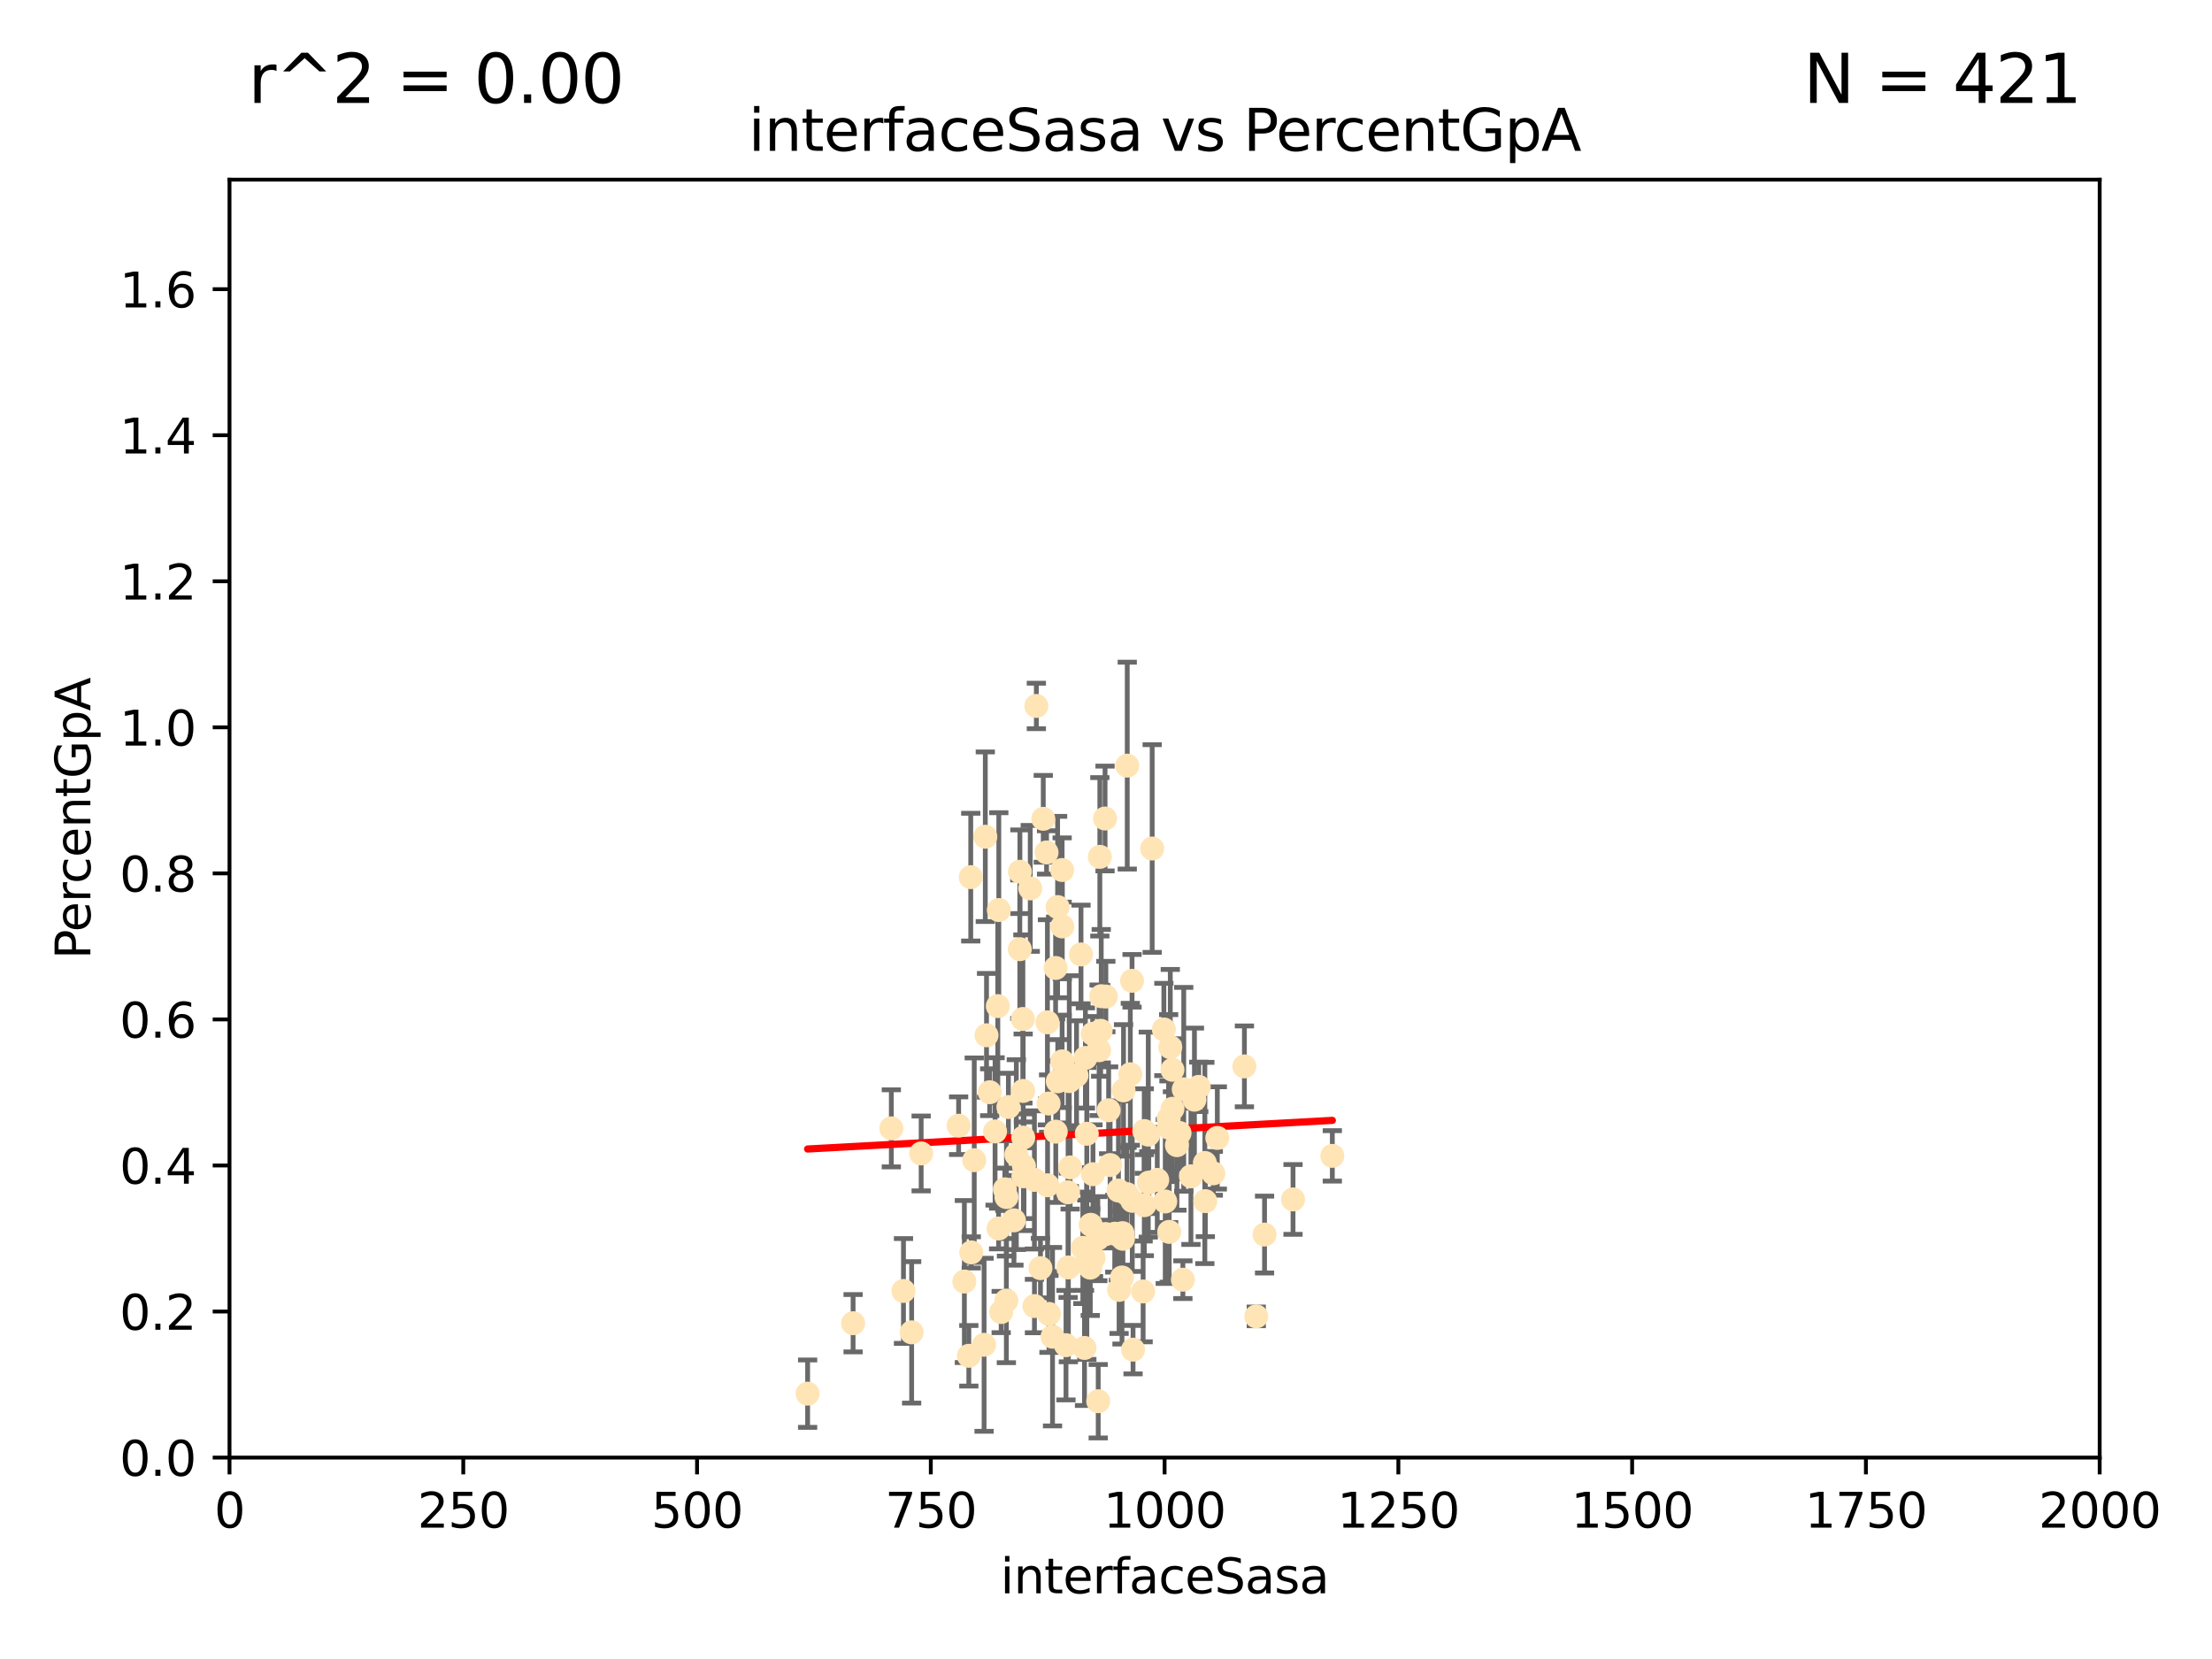<?xml version="1.0" encoding="utf-8" standalone="no"?>
<!DOCTYPE svg PUBLIC "-//W3C//DTD SVG 1.1//EN"
  "http://www.w3.org/Graphics/SVG/1.1/DTD/svg11.dtd">
<svg xmlns:xlink="http://www.w3.org/1999/xlink" width="460.8pt" height="345.6pt" viewBox="0 0 460.8 345.6" xmlns="http://www.w3.org/2000/svg" version="1.1">
 <defs>
  <style type="text/css">*{stroke-linejoin: round; stroke-linecap: butt}</style>
 </defs>
 <g id="figure_1">
  <g id="patch_1">
   <path d="M 0 345.6 
L 460.8 345.6 
L 460.8 0 
L 0 0 
z
" style="fill: #ffffff"/>
  </g>
  <g id="axes_1">
   <g id="patch_2">
    <path d="M 47.81 303.64 
L 437.4 303.64 
L 437.4 37.422 
L 47.81 37.422 
z
" style="fill: #ffffff"/>
   </g>
   <g id="PathCollection_1">
    <defs>
     <path id="m3879d82090" d="M 0 1.118 
C 0.297 1.118 0.581 1 0.791 0.791 
C 1 0.581 1.118 0.297 1.118 0 
C 1.118 -0.297 1 -0.581 0.791 -0.791 
C 0.581 -1 0.297 -1.118 0 -1.118 
C -0.297 -1.118 -0.581 -1 -0.791 -0.791 
C -1 -0.581 -1.118 -0.297 -1.118 0 
C -1.118 0.297 -1 0.581 -0.791 0.791 
C -0.581 1 -0.297 1.118 0 1.118 
z
" style="stroke: #ffe4b5"/>
    </defs>
    <g clip-path="url(#p6a9a10799b)">
     <use xlink:href="#m3879d82090" x="243.513" y="234.928" style="fill: #ffe4b5; stroke: #ffe4b5"/>
     <use xlink:href="#m3879d82090" x="249.725" y="226.414" style="fill: #ffe4b5; stroke: #ffe4b5"/>
     <use xlink:href="#m3879d82090" x="221.261" y="181.237" style="fill: #ffe4b5; stroke: #ffe4b5"/>
     <use xlink:href="#m3879d82090" x="243.452" y="233.023" style="fill: #ffe4b5; stroke: #ffe4b5"/>
     <use xlink:href="#m3879d82090" x="245.718" y="236.027" style="fill: #ffe4b5; stroke: #ffe4b5"/>
     <use xlink:href="#m3879d82090" x="277.549" y="240.789" style="fill: #ffe4b5; stroke: #ffe4b5"/>
     <use xlink:href="#m3879d82090" x="215.891" y="147.062" style="fill: #ffe4b5; stroke: #ffe4b5"/>
     <use xlink:href="#m3879d82090" x="212.464" y="181.598" style="fill: #ffe4b5; stroke: #ffe4b5"/>
     <use xlink:href="#m3879d82090" x="220.354" y="225.252" style="fill: #ffe4b5; stroke: #ffe4b5"/>
     <use xlink:href="#m3879d82090" x="245.174" y="238.559" style="fill: #ffe4b5; stroke: #ffe4b5"/>
     <use xlink:href="#m3879d82090" x="217.332" y="170.572" style="fill: #ffe4b5; stroke: #ffe4b5"/>
     <use xlink:href="#m3879d82090" x="259.233" y="222.148" style="fill: #ffe4b5; stroke: #ffe4b5"/>
     <use xlink:href="#m3879d82090" x="212.443" y="197.733" style="fill: #ffe4b5; stroke: #ffe4b5"/>
     <use xlink:href="#m3879d82090" x="242.455" y="214.46" style="fill: #ffe4b5; stroke: #ffe4b5"/>
     <use xlink:href="#m3879d82090" x="253.589" y="237.052" style="fill: #ffe4b5; stroke: #ffe4b5"/>
     <use xlink:href="#m3879d82090" x="244.241" y="222.859" style="fill: #ffe4b5; stroke: #ffe4b5"/>
     <use xlink:href="#m3879d82090" x="215.495" y="272.074" style="fill: #ffe4b5; stroke: #ffe4b5"/>
     <use xlink:href="#m3879d82090" x="222.751" y="225.216" style="fill: #ffe4b5; stroke: #ffe4b5"/>
     <use xlink:href="#m3879d82090" x="240.018" y="176.762" style="fill: #ffe4b5; stroke: #ffe4b5"/>
     <use xlink:href="#m3879d82090" x="214.621" y="185.069" style="fill: #ffe4b5; stroke: #ffe4b5"/>
     <use xlink:href="#m3879d82090" x="230.368" y="207.595" style="fill: #ffe4b5; stroke: #ffe4b5"/>
     <use xlink:href="#m3879d82090" x="225.194" y="198.831" style="fill: #ffe4b5; stroke: #ffe4b5"/>
     <use xlink:href="#m3879d82090" x="242.743" y="250.291" style="fill: #ffe4b5; stroke: #ffe4b5"/>
     <use xlink:href="#m3879d82090" x="225.576" y="259.947" style="fill: #ffe4b5; stroke: #ffe4b5"/>
     <use xlink:href="#m3879d82090" x="233.829" y="256.885" style="fill: #ffe4b5; stroke: #ffe4b5"/>
     <use xlink:href="#m3879d82090" x="219.261" y="278.455" style="fill: #ffe4b5; stroke: #ffe4b5"/>
     <use xlink:href="#m3879d82090" x="233.732" y="266.122" style="fill: #ffe4b5; stroke: #ffe4b5"/>
     <use xlink:href="#m3879d82090" x="213.31" y="242.944" style="fill: #ffe4b5; stroke: #ffe4b5"/>
     <use xlink:href="#m3879d82090" x="263.429" y="257.181" style="fill: #ffe4b5; stroke: #ffe4b5"/>
     <use xlink:href="#m3879d82090" x="235.826" y="204.319" style="fill: #ffe4b5; stroke: #ffe4b5"/>
     <use xlink:href="#m3879d82090" x="250.993" y="242.268" style="fill: #ffe4b5; stroke: #ffe4b5"/>
     <use xlink:href="#m3879d82090" x="227.621" y="215.367" style="fill: #ffe4b5; stroke: #ffe4b5"/>
     <use xlink:href="#m3879d82090" x="207.861" y="209.591" style="fill: #ffe4b5; stroke: #ffe4b5"/>
     <use xlink:href="#m3879d82090" x="226.396" y="236.184" style="fill: #ffe4b5; stroke: #ffe4b5"/>
     <use xlink:href="#m3879d82090" x="218.443" y="229.882" style="fill: #ffe4b5; stroke: #ffe4b5"/>
     <use xlink:href="#m3879d82090" x="205.512" y="215.668" style="fill: #ffe4b5; stroke: #ffe4b5"/>
     <use xlink:href="#m3879d82090" x="234.827" y="159.492" style="fill: #ffe4b5; stroke: #ffe4b5"/>
     <use xlink:href="#m3879d82090" x="243.569" y="256.621" style="fill: #ffe4b5; stroke: #ffe4b5"/>
     <use xlink:href="#m3879d82090" x="219.9" y="201.648" style="fill: #ffe4b5; stroke: #ffe4b5"/>
     <use xlink:href="#m3879d82090" x="222.506" y="248.376" style="fill: #ffe4b5; stroke: #ffe4b5"/>
     <use xlink:href="#m3879d82090" x="211.22" y="254.219" style="fill: #ffe4b5; stroke: #ffe4b5"/>
     <use xlink:href="#m3879d82090" x="210.066" y="230.613" style="fill: #ffe4b5; stroke: #ffe4b5"/>
     <use xlink:href="#m3879d82090" x="235.873" y="250.158" style="fill: #ffe4b5; stroke: #ffe4b5"/>
     <use xlink:href="#m3879d82090" x="239.319" y="246.353" style="fill: #ffe4b5; stroke: #ffe4b5"/>
     <use xlink:href="#m3879d82090" x="234.782" y="248.768" style="fill: #ffe4b5; stroke: #ffe4b5"/>
     <use xlink:href="#m3879d82090" x="252.754" y="244.427" style="fill: #ffe4b5; stroke: #ffe4b5"/>
     <use xlink:href="#m3879d82090" x="208.07" y="189.576" style="fill: #ffe4b5; stroke: #ffe4b5"/>
     <use xlink:href="#m3879d82090" x="218.018" y="177.578" style="fill: #ffe4b5; stroke: #ffe4b5"/>
     <use xlink:href="#m3879d82090" x="234.052" y="227.144" style="fill: #ffe4b5; stroke: #ffe4b5"/>
     <use xlink:href="#m3879d82090" x="213.086" y="212.272" style="fill: #ffe4b5; stroke: #ffe4b5"/>
     <use xlink:href="#m3879d82090" x="202.954" y="241.688" style="fill: #ffe4b5; stroke: #ffe4b5"/>
     <use xlink:href="#m3879d82090" x="200.897" y="266.968" style="fill: #ffe4b5; stroke: #ffe4b5"/>
     <use xlink:href="#m3879d82090" x="215.488" y="245.796" style="fill: #ffe4b5; stroke: #ffe4b5"/>
     <use xlink:href="#m3879d82090" x="225.921" y="280.799" style="fill: #ffe4b5; stroke: #ffe4b5"/>
     <use xlink:href="#m3879d82090" x="221.291" y="192.995" style="fill: #ffe4b5; stroke: #ffe4b5"/>
     <use xlink:href="#m3879d82090" x="199.699" y="234.502" style="fill: #ffe4b5; stroke: #ffe4b5"/>
     <use xlink:href="#m3879d82090" x="248.823" y="229.083" style="fill: #ffe4b5; stroke: #ffe4b5"/>
     <use xlink:href="#m3879d82090" x="235.464" y="223.792" style="fill: #ffe4b5; stroke: #ffe4b5"/>
     <use xlink:href="#m3879d82090" x="209.644" y="270.944" style="fill: #ffe4b5; stroke: #ffe4b5"/>
     <use xlink:href="#m3879d82090" x="222.066" y="280.226" style="fill: #ffe4b5; stroke: #ffe4b5"/>
     <use xlink:href="#m3879d82090" x="209.663" y="249.371" style="fill: #ffe4b5; stroke: #ffe4b5"/>
     <use xlink:href="#m3879d82090" x="251.09" y="250.221" style="fill: #ffe4b5; stroke: #ffe4b5"/>
     <use xlink:href="#m3879d82090" x="221.261" y="221.1" style="fill: #ffe4b5; stroke: #ffe4b5"/>
     <use xlink:href="#m3879d82090" x="222.933" y="243.19" style="fill: #ffe4b5; stroke: #ffe4b5"/>
     <use xlink:href="#m3879d82090" x="207.291" y="235.698" style="fill: #ffe4b5; stroke: #ffe4b5"/>
     <use xlink:href="#m3879d82090" x="230.304" y="257.073" style="fill: #ffe4b5; stroke: #ffe4b5"/>
     <use xlink:href="#m3879d82090" x="188.212" y="268.931" style="fill: #ffe4b5; stroke: #ffe4b5"/>
     <use xlink:href="#m3879d82090" x="189.913" y="277.552" style="fill: #ffe4b5; stroke: #ffe4b5"/>
     <use xlink:href="#m3879d82090" x="248.092" y="245.05" style="fill: #ffe4b5; stroke: #ffe4b5"/>
     <use xlink:href="#m3879d82090" x="213.16" y="236.98" style="fill: #ffe4b5; stroke: #ffe4b5"/>
     <use xlink:href="#m3879d82090" x="238.37" y="235.617" style="fill: #ffe4b5; stroke: #ffe4b5"/>
     <use xlink:href="#m3879d82090" x="227.125" y="264.076" style="fill: #ffe4b5; stroke: #ffe4b5"/>
     <use xlink:href="#m3879d82090" x="244.251" y="230.977" style="fill: #ffe4b5; stroke: #ffe4b5"/>
     <use xlink:href="#m3879d82090" x="246.594" y="226.923" style="fill: #ffe4b5; stroke: #ffe4b5"/>
     <use xlink:href="#m3879d82090" x="208.563" y="273.318" style="fill: #ffe4b5; stroke: #ffe4b5"/>
     <use xlink:href="#m3879d82090" x="229.408" y="207.528" style="fill: #ffe4b5; stroke: #ffe4b5"/>
     <use xlink:href="#m3879d82090" x="222.561" y="264.033" style="fill: #ffe4b5; stroke: #ffe4b5"/>
     <use xlink:href="#m3879d82090" x="218.197" y="212.968" style="fill: #ffe4b5; stroke: #ffe4b5"/>
     <use xlink:href="#m3879d82090" x="211.718" y="240.529" style="fill: #ffe4b5; stroke: #ffe4b5"/>
     <use xlink:href="#m3879d82090" x="269.36" y="249.865" style="fill: #ffe4b5; stroke: #ffe4b5"/>
     <use xlink:href="#m3879d82090" x="226.108" y="220.391" style="fill: #ffe4b5; stroke: #ffe4b5"/>
     <use xlink:href="#m3879d82090" x="168.242" y="290.323" style="fill: #ffe4b5; stroke: #ffe4b5"/>
     <use xlink:href="#m3879d82090" x="236.035" y="281.158" style="fill: #ffe4b5; stroke: #ffe4b5"/>
     <use xlink:href="#m3879d82090" x="246.417" y="266.583" style="fill: #ffe4b5; stroke: #ffe4b5"/>
     <use xlink:href="#m3879d82090" x="205.257" y="174.306" style="fill: #ffe4b5; stroke: #ffe4b5"/>
     <use xlink:href="#m3879d82090" x="185.68" y="235.053" style="fill: #ffe4b5; stroke: #ffe4b5"/>
     <use xlink:href="#m3879d82090" x="238.134" y="269.033" style="fill: #ffe4b5; stroke: #ffe4b5"/>
     <use xlink:href="#m3879d82090" x="233.126" y="268.711" style="fill: #ffe4b5; stroke: #ffe4b5"/>
     <use xlink:href="#m3879d82090" x="241.078" y="245.787" style="fill: #ffe4b5; stroke: #ffe4b5"/>
     <use xlink:href="#m3879d82090" x="227.801" y="262.073" style="fill: #ffe4b5; stroke: #ffe4b5"/>
     <use xlink:href="#m3879d82090" x="206.169" y="227.531" style="fill: #ffe4b5; stroke: #ffe4b5"/>
     <use xlink:href="#m3879d82090" x="239.206" y="236.361" style="fill: #ffe4b5; stroke: #ffe4b5"/>
     <use xlink:href="#m3879d82090" x="228.693" y="258.032" style="fill: #ffe4b5; stroke: #ffe4b5"/>
     <use xlink:href="#m3879d82090" x="230.95" y="231.288" style="fill: #ffe4b5; stroke: #ffe4b5"/>
     <use xlink:href="#m3879d82090" x="216.746" y="264.175" style="fill: #ffe4b5; stroke: #ffe4b5"/>
     <use xlink:href="#m3879d82090" x="213.144" y="227.255" style="fill: #ffe4b5; stroke: #ffe4b5"/>
     <use xlink:href="#m3879d82090" x="219.935" y="235.747" style="fill: #ffe4b5; stroke: #ffe4b5"/>
     <use xlink:href="#m3879d82090" x="202.329" y="260.899" style="fill: #ffe4b5; stroke: #ffe4b5"/>
     <use xlink:href="#m3879d82090" x="232.224" y="257.004" style="fill: #ffe4b5; stroke: #ffe4b5"/>
     <use xlink:href="#m3879d82090" x="224.261" y="224.022" style="fill: #ffe4b5; stroke: #ffe4b5"/>
     <use xlink:href="#m3879d82090" x="202.224" y="182.725" style="fill: #ffe4b5; stroke: #ffe4b5"/>
     <use xlink:href="#m3879d82090" x="233.923" y="258.063" style="fill: #ffe4b5; stroke: #ffe4b5"/>
     <use xlink:href="#m3879d82090" x="228.778" y="291.9" style="fill: #ffe4b5; stroke: #ffe4b5"/>
     <use xlink:href="#m3879d82090" x="229.285" y="214.73" style="fill: #ffe4b5; stroke: #ffe4b5"/>
     <use xlink:href="#m3879d82090" x="209.328" y="247.755" style="fill: #ffe4b5; stroke: #ffe4b5"/>
     <use xlink:href="#m3879d82090" x="208.029" y="255.923" style="fill: #ffe4b5; stroke: #ffe4b5"/>
     <use xlink:href="#m3879d82090" x="227.688" y="244.605" style="fill: #ffe4b5; stroke: #ffe4b5"/>
     <use xlink:href="#m3879d82090" x="177.715" y="275.65" style="fill: #ffe4b5; stroke: #ffe4b5"/>
     <use xlink:href="#m3879d82090" x="218.522" y="273.716" style="fill: #ffe4b5; stroke: #ffe4b5"/>
     <use xlink:href="#m3879d82090" x="220.319" y="188.957" style="fill: #ffe4b5; stroke: #ffe4b5"/>
     <use xlink:href="#m3879d82090" x="229.117" y="178.492" style="fill: #ffe4b5; stroke: #ffe4b5"/>
     <use xlink:href="#m3879d82090" x="227.205" y="255.144" style="fill: #ffe4b5; stroke: #ffe4b5"/>
     <use xlink:href="#m3879d82090" x="205.002" y="280.145" style="fill: #ffe4b5; stroke: #ffe4b5"/>
     <use xlink:href="#m3879d82090" x="226.41" y="263.22" style="fill: #ffe4b5; stroke: #ffe4b5"/>
     <use xlink:href="#m3879d82090" x="218.226" y="246.914" style="fill: #ffe4b5; stroke: #ffe4b5"/>
     <use xlink:href="#m3879d82090" x="191.894" y="240.286" style="fill: #ffe4b5; stroke: #ffe4b5"/>
     <use xlink:href="#m3879d82090" x="243.791" y="218.147" style="fill: #ffe4b5; stroke: #ffe4b5"/>
     <use xlink:href="#m3879d82090" x="232.996" y="248.011" style="fill: #ffe4b5; stroke: #ffe4b5"/>
     <use xlink:href="#m3879d82090" x="230.202" y="170.51" style="fill: #ffe4b5; stroke: #ffe4b5"/>
     <use xlink:href="#m3879d82090" x="228.96" y="218.784" style="fill: #ffe4b5; stroke: #ffe4b5"/>
     <use xlink:href="#m3879d82090" x="261.707" y="274.227" style="fill: #ffe4b5; stroke: #ffe4b5"/>
     <use xlink:href="#m3879d82090" x="238.38" y="251.062" style="fill: #ffe4b5; stroke: #ffe4b5"/>
     <use xlink:href="#m3879d82090" x="231.26" y="242.699" style="fill: #ffe4b5; stroke: #ffe4b5"/>
     <use xlink:href="#m3879d82090" x="213.195" y="245.035" style="fill: #ffe4b5; stroke: #ffe4b5"/>
     <use xlink:href="#m3879d82090" x="201.825" y="282.436" style="fill: #ffe4b5; stroke: #ffe4b5"/>
    </g>
   </g>
   <g id="matplotlib.axis_1">
    <g id="xtick_1">
     <g id="line2d_1">
      <defs>
       <path id="m064fc88b69" d="M 0 0 
L 0 3.5 
" style="stroke: #000000; stroke-width: 0.8"/>
      </defs>
      <g>
       <use xlink:href="#m064fc88b69" x="47.81" y="303.64" style="stroke: #000000; stroke-width: 0.8"/>
      </g>
     </g>
     <g id="text_1">
      <!-- 0 -->
      <g transform="translate(44.629 318.238)scale(0.1 -0.1)">
       <defs>
        <path id="DejaVuSans-30" d="M 2034 4250 
Q 1547 4250 1301 3770 
Q 1056 3291 1056 2328 
Q 1056 1369 1301 889 
Q 1547 409 2034 409 
Q 2525 409 2770 889 
Q 3016 1369 3016 2328 
Q 3016 3291 2770 3770 
Q 2525 4250 2034 4250 
z
M 2034 4750 
Q 2819 4750 3233 4129 
Q 3647 3509 3647 2328 
Q 3647 1150 3233 529 
Q 2819 -91 2034 -91 
Q 1250 -91 836 529 
Q 422 1150 422 2328 
Q 422 3509 836 4129 
Q 1250 4750 2034 4750 
z
" transform="scale(0.016)"/>
       </defs>
       <use xlink:href="#DejaVuSans-30"/>
      </g>
     </g>
    </g>
    <g id="xtick_2">
     <g id="line2d_2">
      <g>
       <use xlink:href="#m064fc88b69" x="96.509" y="303.64" style="stroke: #000000; stroke-width: 0.8"/>
      </g>
     </g>
     <g id="text_2">
      <!-- 250 -->
      <g transform="translate(86.965 318.238)scale(0.1 -0.1)">
       <defs>
        <path id="DejaVuSans-32" d="M 1228 531 
L 3431 531 
L 3431 0 
L 469 0 
L 469 531 
Q 828 903 1448 1529 
Q 2069 2156 2228 2338 
Q 2531 2678 2651 2914 
Q 2772 3150 2772 3378 
Q 2772 3750 2511 3984 
Q 2250 4219 1831 4219 
Q 1534 4219 1204 4116 
Q 875 4013 500 3803 
L 500 4441 
Q 881 4594 1212 4672 
Q 1544 4750 1819 4750 
Q 2544 4750 2975 4387 
Q 3406 4025 3406 3419 
Q 3406 3131 3298 2873 
Q 3191 2616 2906 2266 
Q 2828 2175 2409 1742 
Q 1991 1309 1228 531 
z
" transform="scale(0.016)"/>
        <path id="DejaVuSans-35" d="M 691 4666 
L 3169 4666 
L 3169 4134 
L 1269 4134 
L 1269 2991 
Q 1406 3038 1543 3061 
Q 1681 3084 1819 3084 
Q 2600 3084 3056 2656 
Q 3513 2228 3513 1497 
Q 3513 744 3044 326 
Q 2575 -91 1722 -91 
Q 1428 -91 1123 -41 
Q 819 9 494 109 
L 494 744 
Q 775 591 1075 516 
Q 1375 441 1709 441 
Q 2250 441 2565 725 
Q 2881 1009 2881 1497 
Q 2881 1984 2565 2268 
Q 2250 2553 1709 2553 
Q 1456 2553 1204 2497 
Q 953 2441 691 2322 
L 691 4666 
z
" transform="scale(0.016)"/>
       </defs>
       <use xlink:href="#DejaVuSans-32"/>
       <use xlink:href="#DejaVuSans-35" x="63.623"/>
       <use xlink:href="#DejaVuSans-30" x="127.246"/>
      </g>
     </g>
    </g>
    <g id="xtick_3">
     <g id="line2d_3">
      <g>
       <use xlink:href="#m064fc88b69" x="145.208" y="303.64" style="stroke: #000000; stroke-width: 0.8"/>
      </g>
     </g>
     <g id="text_3">
      <!-- 500 -->
      <g transform="translate(135.664 318.238)scale(0.1 -0.1)">
       <use xlink:href="#DejaVuSans-35"/>
       <use xlink:href="#DejaVuSans-30" x="63.623"/>
       <use xlink:href="#DejaVuSans-30" x="127.246"/>
      </g>
     </g>
    </g>
    <g id="xtick_4">
     <g id="line2d_4">
      <g>
       <use xlink:href="#m064fc88b69" x="193.906" y="303.64" style="stroke: #000000; stroke-width: 0.8"/>
      </g>
     </g>
     <g id="text_4">
      <!-- 750 -->
      <g transform="translate(184.363 318.238)scale(0.1 -0.1)">
       <defs>
        <path id="DejaVuSans-37" d="M 525 4666 
L 3525 4666 
L 3525 4397 
L 1831 0 
L 1172 0 
L 2766 4134 
L 525 4134 
L 525 4666 
z
" transform="scale(0.016)"/>
       </defs>
       <use xlink:href="#DejaVuSans-37"/>
       <use xlink:href="#DejaVuSans-35" x="63.623"/>
       <use xlink:href="#DejaVuSans-30" x="127.246"/>
      </g>
     </g>
    </g>
    <g id="xtick_5">
     <g id="line2d_5">
      <g>
       <use xlink:href="#m064fc88b69" x="242.605" y="303.64" style="stroke: #000000; stroke-width: 0.8"/>
      </g>
     </g>
     <g id="text_5">
      <!-- 1000 -->
      <g transform="translate(229.88 318.238)scale(0.1 -0.1)">
       <defs>
        <path id="DejaVuSans-31" d="M 794 531 
L 1825 531 
L 1825 4091 
L 703 3866 
L 703 4441 
L 1819 4666 
L 2450 4666 
L 2450 531 
L 3481 531 
L 3481 0 
L 794 0 
L 794 531 
z
" transform="scale(0.016)"/>
       </defs>
       <use xlink:href="#DejaVuSans-31"/>
       <use xlink:href="#DejaVuSans-30" x="63.623"/>
       <use xlink:href="#DejaVuSans-30" x="127.246"/>
       <use xlink:href="#DejaVuSans-30" x="190.869"/>
      </g>
     </g>
    </g>
    <g id="xtick_6">
     <g id="line2d_6">
      <g>
       <use xlink:href="#m064fc88b69" x="291.304" y="303.64" style="stroke: #000000; stroke-width: 0.8"/>
      </g>
     </g>
     <g id="text_6">
      <!-- 1250 -->
      <g transform="translate(278.579 318.238)scale(0.1 -0.1)">
       <use xlink:href="#DejaVuSans-31"/>
       <use xlink:href="#DejaVuSans-32" x="63.623"/>
       <use xlink:href="#DejaVuSans-35" x="127.246"/>
       <use xlink:href="#DejaVuSans-30" x="190.869"/>
      </g>
     </g>
    </g>
    <g id="xtick_7">
     <g id="line2d_7">
      <g>
       <use xlink:href="#m064fc88b69" x="340.002" y="303.64" style="stroke: #000000; stroke-width: 0.8"/>
      </g>
     </g>
     <g id="text_7">
      <!-- 1500 -->
      <g transform="translate(327.277 318.238)scale(0.1 -0.1)">
       <use xlink:href="#DejaVuSans-31"/>
       <use xlink:href="#DejaVuSans-35" x="63.623"/>
       <use xlink:href="#DejaVuSans-30" x="127.246"/>
       <use xlink:href="#DejaVuSans-30" x="190.869"/>
      </g>
     </g>
    </g>
    <g id="xtick_8">
     <g id="line2d_8">
      <g>
       <use xlink:href="#m064fc88b69" x="388.701" y="303.64" style="stroke: #000000; stroke-width: 0.8"/>
      </g>
     </g>
     <g id="text_8">
      <!-- 1750 -->
      <g transform="translate(375.976 318.238)scale(0.1 -0.1)">
       <use xlink:href="#DejaVuSans-31"/>
       <use xlink:href="#DejaVuSans-37" x="63.623"/>
       <use xlink:href="#DejaVuSans-35" x="127.246"/>
       <use xlink:href="#DejaVuSans-30" x="190.869"/>
      </g>
     </g>
    </g>
    <g id="xtick_9">
     <g id="line2d_9">
      <g>
       <use xlink:href="#m064fc88b69" x="437.4" y="303.64" style="stroke: #000000; stroke-width: 0.8"/>
      </g>
     </g>
     <g id="text_9">
      <!-- 2000 -->
      <g transform="translate(424.675 318.238)scale(0.1 -0.1)">
       <use xlink:href="#DejaVuSans-32"/>
       <use xlink:href="#DejaVuSans-30" x="63.623"/>
       <use xlink:href="#DejaVuSans-30" x="127.246"/>
       <use xlink:href="#DejaVuSans-30" x="190.869"/>
      </g>
     </g>
    </g>
    <g id="text_10">
     <!-- interfaceSasa -->
     <g transform="translate(208.398 331.917)scale(0.1 -0.1)">
      <defs>
       <path id="DejaVuSans-69" d="M 603 3500 
L 1178 3500 
L 1178 0 
L 603 0 
L 603 3500 
z
M 603 4863 
L 1178 4863 
L 1178 4134 
L 603 4134 
L 603 4863 
z
" transform="scale(0.016)"/>
       <path id="DejaVuSans-6e" d="M 3513 2113 
L 3513 0 
L 2938 0 
L 2938 2094 
Q 2938 2591 2744 2837 
Q 2550 3084 2163 3084 
Q 1697 3084 1428 2787 
Q 1159 2491 1159 1978 
L 1159 0 
L 581 0 
L 581 3500 
L 1159 3500 
L 1159 2956 
Q 1366 3272 1645 3428 
Q 1925 3584 2291 3584 
Q 2894 3584 3203 3211 
Q 3513 2838 3513 2113 
z
" transform="scale(0.016)"/>
       <path id="DejaVuSans-74" d="M 1172 4494 
L 1172 3500 
L 2356 3500 
L 2356 3053 
L 1172 3053 
L 1172 1153 
Q 1172 725 1289 603 
Q 1406 481 1766 481 
L 2356 481 
L 2356 0 
L 1766 0 
Q 1100 0 847 248 
Q 594 497 594 1153 
L 594 3053 
L 172 3053 
L 172 3500 
L 594 3500 
L 594 4494 
L 1172 4494 
z
" transform="scale(0.016)"/>
       <path id="DejaVuSans-65" d="M 3597 1894 
L 3597 1613 
L 953 1613 
Q 991 1019 1311 708 
Q 1631 397 2203 397 
Q 2534 397 2845 478 
Q 3156 559 3463 722 
L 3463 178 
Q 3153 47 2828 -22 
Q 2503 -91 2169 -91 
Q 1331 -91 842 396 
Q 353 884 353 1716 
Q 353 2575 817 3079 
Q 1281 3584 2069 3584 
Q 2775 3584 3186 3129 
Q 3597 2675 3597 1894 
z
M 3022 2063 
Q 3016 2534 2758 2815 
Q 2500 3097 2075 3097 
Q 1594 3097 1305 2825 
Q 1016 2553 972 2059 
L 3022 2063 
z
" transform="scale(0.016)"/>
       <path id="DejaVuSans-72" d="M 2631 2963 
Q 2534 3019 2420 3045 
Q 2306 3072 2169 3072 
Q 1681 3072 1420 2755 
Q 1159 2438 1159 1844 
L 1159 0 
L 581 0 
L 581 3500 
L 1159 3500 
L 1159 2956 
Q 1341 3275 1631 3429 
Q 1922 3584 2338 3584 
Q 2397 3584 2469 3576 
Q 2541 3569 2628 3553 
L 2631 2963 
z
" transform="scale(0.016)"/>
       <path id="DejaVuSans-66" d="M 2375 4863 
L 2375 4384 
L 1825 4384 
Q 1516 4384 1395 4259 
Q 1275 4134 1275 3809 
L 1275 3500 
L 2222 3500 
L 2222 3053 
L 1275 3053 
L 1275 0 
L 697 0 
L 697 3053 
L 147 3053 
L 147 3500 
L 697 3500 
L 697 3744 
Q 697 4328 969 4595 
Q 1241 4863 1831 4863 
L 2375 4863 
z
" transform="scale(0.016)"/>
       <path id="DejaVuSans-61" d="M 2194 1759 
Q 1497 1759 1228 1600 
Q 959 1441 959 1056 
Q 959 750 1161 570 
Q 1363 391 1709 391 
Q 2188 391 2477 730 
Q 2766 1069 2766 1631 
L 2766 1759 
L 2194 1759 
z
M 3341 1997 
L 3341 0 
L 2766 0 
L 2766 531 
Q 2569 213 2275 61 
Q 1981 -91 1556 -91 
Q 1019 -91 701 211 
Q 384 513 384 1019 
Q 384 1609 779 1909 
Q 1175 2209 1959 2209 
L 2766 2209 
L 2766 2266 
Q 2766 2663 2505 2880 
Q 2244 3097 1772 3097 
Q 1472 3097 1187 3025 
Q 903 2953 641 2809 
L 641 3341 
Q 956 3463 1253 3523 
Q 1550 3584 1831 3584 
Q 2591 3584 2966 3190 
Q 3341 2797 3341 1997 
z
" transform="scale(0.016)"/>
       <path id="DejaVuSans-63" d="M 3122 3366 
L 3122 2828 
Q 2878 2963 2633 3030 
Q 2388 3097 2138 3097 
Q 1578 3097 1268 2742 
Q 959 2388 959 1747 
Q 959 1106 1268 751 
Q 1578 397 2138 397 
Q 2388 397 2633 464 
Q 2878 531 3122 666 
L 3122 134 
Q 2881 22 2623 -34 
Q 2366 -91 2075 -91 
Q 1284 -91 818 406 
Q 353 903 353 1747 
Q 353 2603 823 3093 
Q 1294 3584 2113 3584 
Q 2378 3584 2631 3529 
Q 2884 3475 3122 3366 
z
" transform="scale(0.016)"/>
       <path id="DejaVuSans-53" d="M 3425 4513 
L 3425 3897 
Q 3066 4069 2747 4153 
Q 2428 4238 2131 4238 
Q 1616 4238 1336 4038 
Q 1056 3838 1056 3469 
Q 1056 3159 1242 3001 
Q 1428 2844 1947 2747 
L 2328 2669 
Q 3034 2534 3370 2195 
Q 3706 1856 3706 1288 
Q 3706 609 3251 259 
Q 2797 -91 1919 -91 
Q 1588 -91 1214 -16 
Q 841 59 441 206 
L 441 856 
Q 825 641 1194 531 
Q 1563 422 1919 422 
Q 2459 422 2753 634 
Q 3047 847 3047 1241 
Q 3047 1584 2836 1778 
Q 2625 1972 2144 2069 
L 1759 2144 
Q 1053 2284 737 2584 
Q 422 2884 422 3419 
Q 422 4038 858 4394 
Q 1294 4750 2059 4750 
Q 2388 4750 2728 4690 
Q 3069 4631 3425 4513 
z
" transform="scale(0.016)"/>
       <path id="DejaVuSans-73" d="M 2834 3397 
L 2834 2853 
Q 2591 2978 2328 3040 
Q 2066 3103 1784 3103 
Q 1356 3103 1142 2972 
Q 928 2841 928 2578 
Q 928 2378 1081 2264 
Q 1234 2150 1697 2047 
L 1894 2003 
Q 2506 1872 2764 1633 
Q 3022 1394 3022 966 
Q 3022 478 2636 193 
Q 2250 -91 1575 -91 
Q 1294 -91 989 -36 
Q 684 19 347 128 
L 347 722 
Q 666 556 975 473 
Q 1284 391 1588 391 
Q 1994 391 2212 530 
Q 2431 669 2431 922 
Q 2431 1156 2273 1281 
Q 2116 1406 1581 1522 
L 1381 1569 
Q 847 1681 609 1914 
Q 372 2147 372 2553 
Q 372 3047 722 3315 
Q 1072 3584 1716 3584 
Q 2034 3584 2315 3537 
Q 2597 3491 2834 3397 
z
" transform="scale(0.016)"/>
      </defs>
      <use xlink:href="#DejaVuSans-69"/>
      <use xlink:href="#DejaVuSans-6e" x="27.783"/>
      <use xlink:href="#DejaVuSans-74" x="91.162"/>
      <use xlink:href="#DejaVuSans-65" x="130.371"/>
      <use xlink:href="#DejaVuSans-72" x="191.895"/>
      <use xlink:href="#DejaVuSans-66" x="233.008"/>
      <use xlink:href="#DejaVuSans-61" x="268.213"/>
      <use xlink:href="#DejaVuSans-63" x="329.492"/>
      <use xlink:href="#DejaVuSans-65" x="384.473"/>
      <use xlink:href="#DejaVuSans-53" x="445.996"/>
      <use xlink:href="#DejaVuSans-61" x="509.473"/>
      <use xlink:href="#DejaVuSans-73" x="570.752"/>
      <use xlink:href="#DejaVuSans-61" x="622.852"/>
     </g>
    </g>
   </g>
   <g id="matplotlib.axis_2">
    <g id="ytick_1">
     <g id="line2d_10">
      <defs>
       <path id="m7c1662e115" d="M 0 0 
L -3.5 0 
" style="stroke: #000000; stroke-width: 0.8"/>
      </defs>
      <g>
       <use xlink:href="#m7c1662e115" x="47.81" y="303.64" style="stroke: #000000; stroke-width: 0.8"/>
      </g>
     </g>
     <g id="text_11">
      <!-- 0.0 -->
      <g transform="translate(24.907 307.439)scale(0.1 -0.1)">
       <defs>
        <path id="DejaVuSans-2e" d="M 684 794 
L 1344 794 
L 1344 0 
L 684 0 
L 684 794 
z
" transform="scale(0.016)"/>
       </defs>
       <use xlink:href="#DejaVuSans-30"/>
       <use xlink:href="#DejaVuSans-2e" x="63.623"/>
       <use xlink:href="#DejaVuSans-30" x="95.41"/>
      </g>
     </g>
    </g>
    <g id="ytick_2">
     <g id="line2d_11">
      <g>
       <use xlink:href="#m7c1662e115" x="47.81" y="273.215" style="stroke: #000000; stroke-width: 0.8"/>
      </g>
     </g>
     <g id="text_12">
      <!-- 0.2 -->
      <g transform="translate(24.907 277.014)scale(0.1 -0.1)">
       <use xlink:href="#DejaVuSans-30"/>
       <use xlink:href="#DejaVuSans-2e" x="63.623"/>
       <use xlink:href="#DejaVuSans-32" x="95.41"/>
      </g>
     </g>
    </g>
    <g id="ytick_3">
     <g id="line2d_12">
      <g>
       <use xlink:href="#m7c1662e115" x="47.81" y="242.79" style="stroke: #000000; stroke-width: 0.8"/>
      </g>
     </g>
     <g id="text_13">
      <!-- 0.4 -->
      <g transform="translate(24.907 246.589)scale(0.1 -0.1)">
       <defs>
        <path id="DejaVuSans-34" d="M 2419 4116 
L 825 1625 
L 2419 1625 
L 2419 4116 
z
M 2253 4666 
L 3047 4666 
L 3047 1625 
L 3713 1625 
L 3713 1100 
L 3047 1100 
L 3047 0 
L 2419 0 
L 2419 1100 
L 313 1100 
L 313 1709 
L 2253 4666 
z
" transform="scale(0.016)"/>
       </defs>
       <use xlink:href="#DejaVuSans-30"/>
       <use xlink:href="#DejaVuSans-2e" x="63.623"/>
       <use xlink:href="#DejaVuSans-34" x="95.41"/>
      </g>
     </g>
    </g>
    <g id="ytick_4">
     <g id="line2d_13">
      <g>
       <use xlink:href="#m7c1662e115" x="47.81" y="212.365" style="stroke: #000000; stroke-width: 0.8"/>
      </g>
     </g>
     <g id="text_14">
      <!-- 0.6 -->
      <g transform="translate(24.907 216.164)scale(0.1 -0.1)">
       <defs>
        <path id="DejaVuSans-36" d="M 2113 2584 
Q 1688 2584 1439 2293 
Q 1191 2003 1191 1497 
Q 1191 994 1439 701 
Q 1688 409 2113 409 
Q 2538 409 2786 701 
Q 3034 994 3034 1497 
Q 3034 2003 2786 2293 
Q 2538 2584 2113 2584 
z
M 3366 4563 
L 3366 3988 
Q 3128 4100 2886 4159 
Q 2644 4219 2406 4219 
Q 1781 4219 1451 3797 
Q 1122 3375 1075 2522 
Q 1259 2794 1537 2939 
Q 1816 3084 2150 3084 
Q 2853 3084 3261 2657 
Q 3669 2231 3669 1497 
Q 3669 778 3244 343 
Q 2819 -91 2113 -91 
Q 1303 -91 875 529 
Q 447 1150 447 2328 
Q 447 3434 972 4092 
Q 1497 4750 2381 4750 
Q 2619 4750 2861 4703 
Q 3103 4656 3366 4563 
z
" transform="scale(0.016)"/>
       </defs>
       <use xlink:href="#DejaVuSans-30"/>
       <use xlink:href="#DejaVuSans-2e" x="63.623"/>
       <use xlink:href="#DejaVuSans-36" x="95.41"/>
      </g>
     </g>
    </g>
    <g id="ytick_5">
     <g id="line2d_14">
      <g>
       <use xlink:href="#m7c1662e115" x="47.81" y="181.94" style="stroke: #000000; stroke-width: 0.8"/>
      </g>
     </g>
     <g id="text_15">
      <!-- 0.8 -->
      <g transform="translate(24.907 185.739)scale(0.1 -0.1)">
       <defs>
        <path id="DejaVuSans-38" d="M 2034 2216 
Q 1584 2216 1326 1975 
Q 1069 1734 1069 1313 
Q 1069 891 1326 650 
Q 1584 409 2034 409 
Q 2484 409 2743 651 
Q 3003 894 3003 1313 
Q 3003 1734 2745 1975 
Q 2488 2216 2034 2216 
z
M 1403 2484 
Q 997 2584 770 2862 
Q 544 3141 544 3541 
Q 544 4100 942 4425 
Q 1341 4750 2034 4750 
Q 2731 4750 3128 4425 
Q 3525 4100 3525 3541 
Q 3525 3141 3298 2862 
Q 3072 2584 2669 2484 
Q 3125 2378 3379 2068 
Q 3634 1759 3634 1313 
Q 3634 634 3220 271 
Q 2806 -91 2034 -91 
Q 1263 -91 848 271 
Q 434 634 434 1313 
Q 434 1759 690 2068 
Q 947 2378 1403 2484 
z
M 1172 3481 
Q 1172 3119 1398 2916 
Q 1625 2713 2034 2713 
Q 2441 2713 2670 2916 
Q 2900 3119 2900 3481 
Q 2900 3844 2670 4047 
Q 2441 4250 2034 4250 
Q 1625 4250 1398 4047 
Q 1172 3844 1172 3481 
z
" transform="scale(0.016)"/>
       </defs>
       <use xlink:href="#DejaVuSans-30"/>
       <use xlink:href="#DejaVuSans-2e" x="63.623"/>
       <use xlink:href="#DejaVuSans-38" x="95.41"/>
      </g>
     </g>
    </g>
    <g id="ytick_6">
     <g id="line2d_15">
      <g>
       <use xlink:href="#m7c1662e115" x="47.81" y="151.515" style="stroke: #000000; stroke-width: 0.8"/>
      </g>
     </g>
     <g id="text_16">
      <!-- 1.0 -->
      <g transform="translate(24.907 155.315)scale(0.1 -0.1)">
       <use xlink:href="#DejaVuSans-31"/>
       <use xlink:href="#DejaVuSans-2e" x="63.623"/>
       <use xlink:href="#DejaVuSans-30" x="95.41"/>
      </g>
     </g>
    </g>
    <g id="ytick_7">
     <g id="line2d_16">
      <g>
       <use xlink:href="#m7c1662e115" x="47.81" y="121.09" style="stroke: #000000; stroke-width: 0.8"/>
      </g>
     </g>
     <g id="text_17">
      <!-- 1.2 -->
      <g transform="translate(24.907 124.89)scale(0.1 -0.1)">
       <use xlink:href="#DejaVuSans-31"/>
       <use xlink:href="#DejaVuSans-2e" x="63.623"/>
       <use xlink:href="#DejaVuSans-32" x="95.41"/>
      </g>
     </g>
    </g>
    <g id="ytick_8">
     <g id="line2d_17">
      <g>
       <use xlink:href="#m7c1662e115" x="47.81" y="90.665" style="stroke: #000000; stroke-width: 0.8"/>
      </g>
     </g>
     <g id="text_18">
      <!-- 1.4 -->
      <g transform="translate(24.907 94.465)scale(0.1 -0.1)">
       <use xlink:href="#DejaVuSans-31"/>
       <use xlink:href="#DejaVuSans-2e" x="63.623"/>
       <use xlink:href="#DejaVuSans-34" x="95.41"/>
      </g>
     </g>
    </g>
    <g id="ytick_9">
     <g id="line2d_18">
      <g>
       <use xlink:href="#m7c1662e115" x="47.81" y="60.241" style="stroke: #000000; stroke-width: 0.8"/>
      </g>
     </g>
     <g id="text_19">
      <!-- 1.6 -->
      <g transform="translate(24.907 64.04)scale(0.1 -0.1)">
       <use xlink:href="#DejaVuSans-31"/>
       <use xlink:href="#DejaVuSans-2e" x="63.623"/>
       <use xlink:href="#DejaVuSans-36" x="95.41"/>
      </g>
     </g>
    </g>
    <g id="text_20">
     <!-- PercentGpA -->
     <g transform="translate(18.827 199.807)rotate(-90)scale(0.1 -0.1)">
      <defs>
       <path id="DejaVuSans-50" d="M 1259 4147 
L 1259 2394 
L 2053 2394 
Q 2494 2394 2734 2622 
Q 2975 2850 2975 3272 
Q 2975 3691 2734 3919 
Q 2494 4147 2053 4147 
L 1259 4147 
z
M 628 4666 
L 2053 4666 
Q 2838 4666 3239 4311 
Q 3641 3956 3641 3272 
Q 3641 2581 3239 2228 
Q 2838 1875 2053 1875 
L 1259 1875 
L 1259 0 
L 628 0 
L 628 4666 
z
" transform="scale(0.016)"/>
       <path id="DejaVuSans-47" d="M 3809 666 
L 3809 1919 
L 2778 1919 
L 2778 2438 
L 4434 2438 
L 4434 434 
Q 4069 175 3628 42 
Q 3188 -91 2688 -91 
Q 1594 -91 976 548 
Q 359 1188 359 2328 
Q 359 3472 976 4111 
Q 1594 4750 2688 4750 
Q 3144 4750 3555 4637 
Q 3966 4525 4313 4306 
L 4313 3634 
Q 3963 3931 3569 4081 
Q 3175 4231 2741 4231 
Q 1884 4231 1454 3753 
Q 1025 3275 1025 2328 
Q 1025 1384 1454 906 
Q 1884 428 2741 428 
Q 3075 428 3337 486 
Q 3600 544 3809 666 
z
" transform="scale(0.016)"/>
       <path id="DejaVuSans-70" d="M 1159 525 
L 1159 -1331 
L 581 -1331 
L 581 3500 
L 1159 3500 
L 1159 2969 
Q 1341 3281 1617 3432 
Q 1894 3584 2278 3584 
Q 2916 3584 3314 3078 
Q 3713 2572 3713 1747 
Q 3713 922 3314 415 
Q 2916 -91 2278 -91 
Q 1894 -91 1617 61 
Q 1341 213 1159 525 
z
M 3116 1747 
Q 3116 2381 2855 2742 
Q 2594 3103 2138 3103 
Q 1681 3103 1420 2742 
Q 1159 2381 1159 1747 
Q 1159 1113 1420 752 
Q 1681 391 2138 391 
Q 2594 391 2855 752 
Q 3116 1113 3116 1747 
z
" transform="scale(0.016)"/>
       <path id="DejaVuSans-41" d="M 2188 4044 
L 1331 1722 
L 3047 1722 
L 2188 4044 
z
M 1831 4666 
L 2547 4666 
L 4325 0 
L 3669 0 
L 3244 1197 
L 1141 1197 
L 716 0 
L 50 0 
L 1831 4666 
z
" transform="scale(0.016)"/>
      </defs>
      <use xlink:href="#DejaVuSans-50"/>
      <use xlink:href="#DejaVuSans-65" x="56.678"/>
      <use xlink:href="#DejaVuSans-72" x="118.201"/>
      <use xlink:href="#DejaVuSans-63" x="157.064"/>
      <use xlink:href="#DejaVuSans-65" x="212.045"/>
      <use xlink:href="#DejaVuSans-6e" x="273.568"/>
      <use xlink:href="#DejaVuSans-74" x="336.947"/>
      <use xlink:href="#DejaVuSans-47" x="376.156"/>
      <use xlink:href="#DejaVuSans-70" x="453.646"/>
      <use xlink:href="#DejaVuSans-41" x="517.123"/>
     </g>
    </g>
   </g>
   <g id="LineCollection_1">
    <path d="M 243.513 244.668 
L 243.513 225.187 
" clip-path="url(#p6a9a10799b)" style="fill: none; stroke: #696969"/>
    <path d="M 249.725 231.562 
L 249.725 221.266 
" clip-path="url(#p6a9a10799b)" style="fill: none; stroke: #696969"/>
    <path d="M 221.261 187.929 
L 221.261 174.546 
" clip-path="url(#p6a9a10799b)" style="fill: none; stroke: #696969"/>
    <path d="M 243.452 254.68 
L 243.452 211.367 
" clip-path="url(#p6a9a10799b)" style="fill: none; stroke: #696969"/>
    <path d="M 245.718 243.518 
L 245.718 228.536 
" clip-path="url(#p6a9a10799b)" style="fill: none; stroke: #696969"/>
    <path d="M 277.549 246.042 
L 277.549 235.536 
" clip-path="url(#p6a9a10799b)" style="fill: none; stroke: #696969"/>
    <path d="M 215.891 151.8 
L 215.891 142.323 
" clip-path="url(#p6a9a10799b)" style="fill: none; stroke: #696969"/>
    <path d="M 212.464 190.314 
L 212.464 172.883 
" clip-path="url(#p6a9a10799b)" style="fill: none; stroke: #696969"/>
    <path d="M 220.354 233.936 
L 220.354 216.567 
" clip-path="url(#p6a9a10799b)" style="fill: none; stroke: #696969"/>
    <path d="M 245.174 252.099 
L 245.174 225.019 
" clip-path="url(#p6a9a10799b)" style="fill: none; stroke: #696969"/>
    <path d="M 217.332 179.614 
L 217.332 161.53 
" clip-path="url(#p6a9a10799b)" style="fill: none; stroke: #696969"/>
    <path d="M 259.233 230.569 
L 259.233 213.727 
" clip-path="url(#p6a9a10799b)" style="fill: none; stroke: #696969"/>
    <path d="M 212.443 212.165 
L 212.443 183.302 
" clip-path="url(#p6a9a10799b)" style="fill: none; stroke: #696969"/>
    <path d="M 242.455 224.071 
L 242.455 204.848 
" clip-path="url(#p6a9a10799b)" style="fill: none; stroke: #696969"/>
    <path d="M 253.589 247.703 
L 253.589 226.4 
" clip-path="url(#p6a9a10799b)" style="fill: none; stroke: #696969"/>
    <path d="M 244.241 227.435 
L 244.241 218.284 
" clip-path="url(#p6a9a10799b)" style="fill: none; stroke: #696969"/>
    <path d="M 215.495 277.636 
L 215.495 266.512 
" clip-path="url(#p6a9a10799b)" style="fill: none; stroke: #696969"/>
    <path d="M 222.751 247.169 
L 222.751 203.264 
" clip-path="url(#p6a9a10799b)" style="fill: none; stroke: #696969"/>
    <path d="M 240.018 198.393 
L 240.018 155.132 
" clip-path="url(#p6a9a10799b)" style="fill: none; stroke: #696969"/>
    <path d="M 214.621 198.187 
L 214.621 171.951 
" clip-path="url(#p6a9a10799b)" style="fill: none; stroke: #696969"/>
    <path d="M 230.368 214.93 
L 230.368 200.261 
" clip-path="url(#p6a9a10799b)" style="fill: none; stroke: #696969"/>
    <path d="M 225.194 209.103 
L 225.194 188.559 
" clip-path="url(#p6a9a10799b)" style="fill: none; stroke: #696969"/>
    <path d="M 242.743 267.368 
L 242.743 233.214 
" clip-path="url(#p6a9a10799b)" style="fill: none; stroke: #696969"/>
    <path d="M 225.576 271.553 
L 225.576 248.341 
" clip-path="url(#p6a9a10799b)" style="fill: none; stroke: #696969"/>
    <path d="M 233.829 263.543 
L 233.829 250.227 
" clip-path="url(#p6a9a10799b)" style="fill: none; stroke: #696969"/>
    <path d="M 219.261 297.046 
L 219.261 259.865 
" clip-path="url(#p6a9a10799b)" style="fill: none; stroke: #696969"/>
    <path d="M 233.732 279.982 
L 233.732 252.263 
" clip-path="url(#p6a9a10799b)" style="fill: none; stroke: #696969"/>
    <path d="M 213.31 253.854 
L 213.31 232.034 
" clip-path="url(#p6a9a10799b)" style="fill: none; stroke: #696969"/>
    <path d="M 263.429 265.187 
L 263.429 249.175 
" clip-path="url(#p6a9a10799b)" style="fill: none; stroke: #696969"/>
    <path d="M 235.826 209.8 
L 235.826 198.837 
" clip-path="url(#p6a9a10799b)" style="fill: none; stroke: #696969"/>
    <path d="M 250.993 263.228 
L 250.993 221.307 
" clip-path="url(#p6a9a10799b)" style="fill: none; stroke: #696969"/>
    <path d="M 227.621 218.976 
L 227.621 211.757 
" clip-path="url(#p6a9a10799b)" style="fill: none; stroke: #696969"/>
    <path d="M 207.861 229.715 
L 207.861 189.466 
" clip-path="url(#p6a9a10799b)" style="fill: none; stroke: #696969"/>
    <path d="M 226.396 249.994 
L 226.396 222.374 
" clip-path="url(#p6a9a10799b)" style="fill: none; stroke: #696969"/>
    <path d="M 218.443 235.849 
L 218.443 223.915 
" clip-path="url(#p6a9a10799b)" style="fill: none; stroke: #696969"/>
    <path d="M 205.512 228.556 
L 205.512 202.779 
" clip-path="url(#p6a9a10799b)" style="fill: none; stroke: #696969"/>
    <path d="M 234.827 181.038 
L 234.827 137.946 
" clip-path="url(#p6a9a10799b)" style="fill: none; stroke: #696969"/>
    <path d="M 243.569 267.095 
L 243.569 246.147 
" clip-path="url(#p6a9a10799b)" style="fill: none; stroke: #696969"/>
    <path d="M 219.9 212.254 
L 219.9 191.042 
" clip-path="url(#p6a9a10799b)" style="fill: none; stroke: #696969"/>
    <path d="M 222.506 270.282 
L 222.506 226.47 
" clip-path="url(#p6a9a10799b)" style="fill: none; stroke: #696969"/>
    <path d="M 211.22 263.552 
L 211.22 244.886 
" clip-path="url(#p6a9a10799b)" style="fill: none; stroke: #696969"/>
    <path d="M 210.066 237.648 
L 210.066 223.579 
" clip-path="url(#p6a9a10799b)" style="fill: none; stroke: #696969"/>
    <path d="M 235.873 264.86 
L 235.873 235.455 
" clip-path="url(#p6a9a10799b)" style="fill: none; stroke: #696969"/>
    <path d="M 239.319 252.8 
L 239.319 239.907 
" clip-path="url(#p6a9a10799b)" style="fill: none; stroke: #696969"/>
    <path d="M 234.782 258.506 
L 234.782 239.03 
" clip-path="url(#p6a9a10799b)" style="fill: none; stroke: #696969"/>
    <path d="M 252.754 248.987 
L 252.754 239.867 
" clip-path="url(#p6a9a10799b)" style="fill: none; stroke: #696969"/>
    <path d="M 208.07 209.845 
L 208.07 169.306 
" clip-path="url(#p6a9a10799b)" style="fill: none; stroke: #696969"/>
    <path d="M 218.018 182.094 
L 218.018 173.063 
" clip-path="url(#p6a9a10799b)" style="fill: none; stroke: #696969"/>
    <path d="M 234.052 240.838 
L 234.052 213.451 
" clip-path="url(#p6a9a10799b)" style="fill: none; stroke: #696969"/>
    <path d="M 213.086 229.793 
L 213.086 194.751 
" clip-path="url(#p6a9a10799b)" style="fill: none; stroke: #696969"/>
    <path d="M 202.954 262.985 
L 202.954 220.39 
" clip-path="url(#p6a9a10799b)" style="fill: none; stroke: #696969"/>
    <path d="M 200.897 283.842 
L 200.897 250.094 
" clip-path="url(#p6a9a10799b)" style="fill: none; stroke: #696969"/>
    <path d="M 215.488 260.184 
L 215.488 231.408 
" clip-path="url(#p6a9a10799b)" style="fill: none; stroke: #696969"/>
    <path d="M 225.921 292.79 
L 225.921 268.809 
" clip-path="url(#p6a9a10799b)" style="fill: none; stroke: #696969"/>
    <path d="M 221.291 203.898 
L 221.291 182.092 
" clip-path="url(#p6a9a10799b)" style="fill: none; stroke: #696969"/>
    <path d="M 199.699 240.504 
L 199.699 228.5 
" clip-path="url(#p6a9a10799b)" style="fill: none; stroke: #696969"/>
    <path d="M 248.823 243.989 
L 248.823 214.178 
" clip-path="url(#p6a9a10799b)" style="fill: none; stroke: #696969"/>
    <path d="M 235.464 238.566 
L 235.464 209.017 
" clip-path="url(#p6a9a10799b)" style="fill: none; stroke: #696969"/>
    <path d="M 209.644 283.872 
L 209.644 258.015 
" clip-path="url(#p6a9a10799b)" style="fill: none; stroke: #696969"/>
    <path d="M 222.066 291.627 
L 222.066 268.825 
" clip-path="url(#p6a9a10799b)" style="fill: none; stroke: #696969"/>
    <path d="M 209.663 261.665 
L 209.663 237.076 
" clip-path="url(#p6a9a10799b)" style="fill: none; stroke: #696969"/>
    <path d="M 251.09 257.615 
L 251.09 242.828 
" clip-path="url(#p6a9a10799b)" style="fill: none; stroke: #696969"/>
    <path d="M 221.261 230.723 
L 221.261 211.476 
" clip-path="url(#p6a9a10799b)" style="fill: none; stroke: #696969"/>
    <path d="M 222.933 251.877 
L 222.933 234.503 
" clip-path="url(#p6a9a10799b)" style="fill: none; stroke: #696969"/>
    <path d="M 207.291 251.048 
L 207.291 220.347 
" clip-path="url(#p6a9a10799b)" style="fill: none; stroke: #696969"/>
    <path d="M 230.304 259.963 
L 230.304 254.184 
" clip-path="url(#p6a9a10799b)" style="fill: none; stroke: #696969"/>
    <path d="M 188.212 279.847 
L 188.212 258.014 
" clip-path="url(#p6a9a10799b)" style="fill: none; stroke: #696969"/>
    <path d="M 189.913 292.285 
L 189.913 262.819 
" clip-path="url(#p6a9a10799b)" style="fill: none; stroke: #696969"/>
    <path d="M 248.092 259.238 
L 248.092 230.863 
" clip-path="url(#p6a9a10799b)" style="fill: none; stroke: #696969"/>
    <path d="M 213.16 237.976 
L 213.16 235.984 
" clip-path="url(#p6a9a10799b)" style="fill: none; stroke: #696969"/>
    <path d="M 238.37 244.421 
L 238.37 226.814 
" clip-path="url(#p6a9a10799b)" style="fill: none; stroke: #696969"/>
    <path d="M 227.125 274.033 
L 227.125 254.118 
" clip-path="url(#p6a9a10799b)" style="fill: none; stroke: #696969"/>
    <path d="M 244.251 245.57 
L 244.251 216.383 
" clip-path="url(#p6a9a10799b)" style="fill: none; stroke: #696969"/>
    <path d="M 246.594 248.15 
L 246.594 205.696 
" clip-path="url(#p6a9a10799b)" style="fill: none; stroke: #696969"/>
    <path d="M 208.563 277.62 
L 208.563 269.017 
" clip-path="url(#p6a9a10799b)" style="fill: none; stroke: #696969"/>
    <path d="M 229.408 221.424 
L 229.408 193.632 
" clip-path="url(#p6a9a10799b)" style="fill: none; stroke: #696969"/>
    <path d="M 222.561 283.685 
L 222.561 244.38 
" clip-path="url(#p6a9a10799b)" style="fill: none; stroke: #696969"/>
    <path d="M 218.197 234.334 
L 218.197 191.601 
" clip-path="url(#p6a9a10799b)" style="fill: none; stroke: #696969"/>
    <path d="M 211.718 260.299 
L 211.718 220.758 
" clip-path="url(#p6a9a10799b)" style="fill: none; stroke: #696969"/>
    <path d="M 269.36 257.135 
L 269.36 242.594 
" clip-path="url(#p6a9a10799b)" style="fill: none; stroke: #696969"/>
    <path d="M 226.108 230.83 
L 226.108 209.951 
" clip-path="url(#p6a9a10799b)" style="fill: none; stroke: #696969"/>
    <path d="M 168.242 297.345 
L 168.242 283.302 
" clip-path="url(#p6a9a10799b)" style="fill: none; stroke: #696969"/>
    <path d="M 236.035 286.203 
L 236.035 276.112 
" clip-path="url(#p6a9a10799b)" style="fill: none; stroke: #696969"/>
    <path d="M 246.417 270.51 
L 246.417 262.657 
" clip-path="url(#p6a9a10799b)" style="fill: none; stroke: #696969"/>
    <path d="M 205.257 191.968 
L 205.257 156.645 
" clip-path="url(#p6a9a10799b)" style="fill: none; stroke: #696969"/>
    <path d="M 185.68 243.081 
L 185.68 227.025 
" clip-path="url(#p6a9a10799b)" style="fill: none; stroke: #696969"/>
    <path d="M 238.134 279.529 
L 238.134 258.537 
" clip-path="url(#p6a9a10799b)" style="fill: none; stroke: #696969"/>
    <path d="M 233.126 277.782 
L 233.126 259.639 
" clip-path="url(#p6a9a10799b)" style="fill: none; stroke: #696969"/>
    <path d="M 241.078 256.717 
L 241.078 234.857 
" clip-path="url(#p6a9a10799b)" style="fill: none; stroke: #696969"/>
    <path d="M 227.801 265.924 
L 227.801 258.222 
" clip-path="url(#p6a9a10799b)" style="fill: none; stroke: #696969"/>
    <path d="M 206.169 232.405 
L 206.169 222.658 
" clip-path="url(#p6a9a10799b)" style="fill: none; stroke: #696969"/>
    <path d="M 239.206 257.711 
L 239.206 215.012 
" clip-path="url(#p6a9a10799b)" style="fill: none; stroke: #696969"/>
    <path d="M 228.693 266.787 
L 228.693 249.277 
" clip-path="url(#p6a9a10799b)" style="fill: none; stroke: #696969"/>
    <path d="M 230.95 240.331 
L 230.95 222.244 
" clip-path="url(#p6a9a10799b)" style="fill: none; stroke: #696969"/>
    <path d="M 216.746 270.371 
L 216.746 257.978 
" clip-path="url(#p6a9a10799b)" style="fill: none; stroke: #696969"/>
    <path d="M 213.144 239.105 
L 213.144 215.405 
" clip-path="url(#p6a9a10799b)" style="fill: none; stroke: #696969"/>
    <path d="M 219.935 250.488 
L 219.935 221.006 
" clip-path="url(#p6a9a10799b)" style="fill: none; stroke: #696969"/>
    <path d="M 202.329 264.15 
L 202.329 257.649 
" clip-path="url(#p6a9a10799b)" style="fill: none; stroke: #696969"/>
    <path d="M 232.224 265.007 
L 232.224 249.002 
" clip-path="url(#p6a9a10799b)" style="fill: none; stroke: #696969"/>
    <path d="M 224.261 235.399 
L 224.261 212.645 
" clip-path="url(#p6a9a10799b)" style="fill: none; stroke: #696969"/>
    <path d="M 202.224 196.029 
L 202.224 169.421 
" clip-path="url(#p6a9a10799b)" style="fill: none; stroke: #696969"/>
    <path d="M 233.923 263.838 
L 233.923 252.288 
" clip-path="url(#p6a9a10799b)" style="fill: none; stroke: #696969"/>
    <path d="M 228.778 299.55 
L 228.778 284.251 
" clip-path="url(#p6a9a10799b)" style="fill: none; stroke: #696969"/>
    <path d="M 229.285 224.205 
L 229.285 205.256 
" clip-path="url(#p6a9a10799b)" style="fill: none; stroke: #696969"/>
    <path d="M 209.328 252.171 
L 209.328 243.339 
" clip-path="url(#p6a9a10799b)" style="fill: none; stroke: #696969"/>
    <path d="M 208.029 260.161 
L 208.029 251.684 
" clip-path="url(#p6a9a10799b)" style="fill: none; stroke: #696969"/>
    <path d="M 227.688 254.89 
L 227.688 234.321 
" clip-path="url(#p6a9a10799b)" style="fill: none; stroke: #696969"/>
    <path d="M 177.715 281.623 
L 177.715 269.677 
" clip-path="url(#p6a9a10799b)" style="fill: none; stroke: #696969"/>
    <path d="M 218.522 281.728 
L 218.522 265.704 
" clip-path="url(#p6a9a10799b)" style="fill: none; stroke: #696969"/>
    <path d="M 220.319 207.858 
L 220.319 170.056 
" clip-path="url(#p6a9a10799b)" style="fill: none; stroke: #696969"/>
    <path d="M 229.117 194.996 
L 229.117 161.989 
" clip-path="url(#p6a9a10799b)" style="fill: none; stroke: #696969"/>
    <path d="M 227.205 258.476 
L 227.205 251.812 
" clip-path="url(#p6a9a10799b)" style="fill: none; stroke: #696969"/>
    <path d="M 205.002 298.166 
L 205.002 262.124 
" clip-path="url(#p6a9a10799b)" style="fill: none; stroke: #696969"/>
    <path d="M 226.41 283.184 
L 226.41 243.256 
" clip-path="url(#p6a9a10799b)" style="fill: none; stroke: #696969"/>
    <path d="M 218.226 264.9 
L 218.226 228.927 
" clip-path="url(#p6a9a10799b)" style="fill: none; stroke: #696969"/>
    <path d="M 191.894 248.082 
L 191.894 232.49 
" clip-path="url(#p6a9a10799b)" style="fill: none; stroke: #696969"/>
    <path d="M 243.791 234.34 
L 243.791 201.953 
" clip-path="url(#p6a9a10799b)" style="fill: none; stroke: #696969"/>
    <path d="M 232.996 266.68 
L 232.996 229.343 
" clip-path="url(#p6a9a10799b)" style="fill: none; stroke: #696969"/>
    <path d="M 230.202 181.425 
L 230.202 159.595 
" clip-path="url(#p6a9a10799b)" style="fill: none; stroke: #696969"/>
    <path d="M 228.96 232.382 
L 228.96 205.187 
" clip-path="url(#p6a9a10799b)" style="fill: none; stroke: #696969"/>
    <path d="M 261.707 276.178 
L 261.707 272.276 
" clip-path="url(#p6a9a10799b)" style="fill: none; stroke: #696969"/>
    <path d="M 238.38 261.582 
L 238.38 240.542 
" clip-path="url(#p6a9a10799b)" style="fill: none; stroke: #696969"/>
    <path d="M 231.26 254.569 
L 231.26 230.828 
" clip-path="url(#p6a9a10799b)" style="fill: none; stroke: #696969"/>
    <path d="M 213.195 256.353 
L 213.195 233.717 
" clip-path="url(#p6a9a10799b)" style="fill: none; stroke: #696969"/>
    <path d="M 201.825 288.744 
L 201.825 276.128 
" clip-path="url(#p6a9a10799b)" style="fill: none; stroke: #696969"/>
   </g>
   <g id="line2d_19">
    <defs>
     <path id="md155f02bda" d="M 2 0 
L -2 -0 
" style="stroke: #696969"/>
    </defs>
    <g clip-path="url(#p6a9a10799b)">
     <use xlink:href="#md155f02bda" x="243.513" y="244.668" style="fill: #696969; stroke: #696969"/>
     <use xlink:href="#md155f02bda" x="249.725" y="231.562" style="fill: #696969; stroke: #696969"/>
     <use xlink:href="#md155f02bda" x="221.261" y="187.929" style="fill: #696969; stroke: #696969"/>
     <use xlink:href="#md155f02bda" x="243.452" y="254.68" style="fill: #696969; stroke: #696969"/>
     <use xlink:href="#md155f02bda" x="245.718" y="243.518" style="fill: #696969; stroke: #696969"/>
     <use xlink:href="#md155f02bda" x="277.549" y="246.042" style="fill: #696969; stroke: #696969"/>
     <use xlink:href="#md155f02bda" x="215.891" y="151.8" style="fill: #696969; stroke: #696969"/>
     <use xlink:href="#md155f02bda" x="212.464" y="190.314" style="fill: #696969; stroke: #696969"/>
     <use xlink:href="#md155f02bda" x="220.354" y="233.936" style="fill: #696969; stroke: #696969"/>
     <use xlink:href="#md155f02bda" x="245.174" y="252.099" style="fill: #696969; stroke: #696969"/>
     <use xlink:href="#md155f02bda" x="217.332" y="179.614" style="fill: #696969; stroke: #696969"/>
     <use xlink:href="#md155f02bda" x="259.233" y="230.569" style="fill: #696969; stroke: #696969"/>
     <use xlink:href="#md155f02bda" x="212.443" y="212.165" style="fill: #696969; stroke: #696969"/>
     <use xlink:href="#md155f02bda" x="242.455" y="224.071" style="fill: #696969; stroke: #696969"/>
     <use xlink:href="#md155f02bda" x="253.589" y="247.703" style="fill: #696969; stroke: #696969"/>
     <use xlink:href="#md155f02bda" x="244.241" y="227.435" style="fill: #696969; stroke: #696969"/>
     <use xlink:href="#md155f02bda" x="215.495" y="277.636" style="fill: #696969; stroke: #696969"/>
     <use xlink:href="#md155f02bda" x="222.751" y="247.169" style="fill: #696969; stroke: #696969"/>
     <use xlink:href="#md155f02bda" x="240.018" y="198.393" style="fill: #696969; stroke: #696969"/>
     <use xlink:href="#md155f02bda" x="214.621" y="198.187" style="fill: #696969; stroke: #696969"/>
     <use xlink:href="#md155f02bda" x="230.368" y="214.93" style="fill: #696969; stroke: #696969"/>
     <use xlink:href="#md155f02bda" x="225.194" y="209.103" style="fill: #696969; stroke: #696969"/>
     <use xlink:href="#md155f02bda" x="242.743" y="267.368" style="fill: #696969; stroke: #696969"/>
     <use xlink:href="#md155f02bda" x="225.576" y="271.553" style="fill: #696969; stroke: #696969"/>
     <use xlink:href="#md155f02bda" x="233.829" y="263.543" style="fill: #696969; stroke: #696969"/>
     <use xlink:href="#md155f02bda" x="219.261" y="297.046" style="fill: #696969; stroke: #696969"/>
     <use xlink:href="#md155f02bda" x="233.732" y="279.982" style="fill: #696969; stroke: #696969"/>
     <use xlink:href="#md155f02bda" x="213.31" y="253.854" style="fill: #696969; stroke: #696969"/>
     <use xlink:href="#md155f02bda" x="263.429" y="265.187" style="fill: #696969; stroke: #696969"/>
     <use xlink:href="#md155f02bda" x="235.826" y="209.8" style="fill: #696969; stroke: #696969"/>
     <use xlink:href="#md155f02bda" x="250.993" y="263.228" style="fill: #696969; stroke: #696969"/>
     <use xlink:href="#md155f02bda" x="227.621" y="218.976" style="fill: #696969; stroke: #696969"/>
     <use xlink:href="#md155f02bda" x="207.861" y="229.715" style="fill: #696969; stroke: #696969"/>
     <use xlink:href="#md155f02bda" x="226.396" y="249.994" style="fill: #696969; stroke: #696969"/>
     <use xlink:href="#md155f02bda" x="218.443" y="235.849" style="fill: #696969; stroke: #696969"/>
     <use xlink:href="#md155f02bda" x="205.512" y="228.556" style="fill: #696969; stroke: #696969"/>
     <use xlink:href="#md155f02bda" x="234.827" y="181.038" style="fill: #696969; stroke: #696969"/>
     <use xlink:href="#md155f02bda" x="243.569" y="267.095" style="fill: #696969; stroke: #696969"/>
     <use xlink:href="#md155f02bda" x="219.9" y="212.254" style="fill: #696969; stroke: #696969"/>
     <use xlink:href="#md155f02bda" x="222.506" y="270.282" style="fill: #696969; stroke: #696969"/>
     <use xlink:href="#md155f02bda" x="211.22" y="263.552" style="fill: #696969; stroke: #696969"/>
     <use xlink:href="#md155f02bda" x="210.066" y="237.648" style="fill: #696969; stroke: #696969"/>
     <use xlink:href="#md155f02bda" x="235.873" y="264.86" style="fill: #696969; stroke: #696969"/>
     <use xlink:href="#md155f02bda" x="239.319" y="252.8" style="fill: #696969; stroke: #696969"/>
     <use xlink:href="#md155f02bda" x="234.782" y="258.506" style="fill: #696969; stroke: #696969"/>
     <use xlink:href="#md155f02bda" x="252.754" y="248.987" style="fill: #696969; stroke: #696969"/>
     <use xlink:href="#md155f02bda" x="208.07" y="209.845" style="fill: #696969; stroke: #696969"/>
     <use xlink:href="#md155f02bda" x="218.018" y="182.094" style="fill: #696969; stroke: #696969"/>
     <use xlink:href="#md155f02bda" x="234.052" y="240.838" style="fill: #696969; stroke: #696969"/>
     <use xlink:href="#md155f02bda" x="213.086" y="229.793" style="fill: #696969; stroke: #696969"/>
     <use xlink:href="#md155f02bda" x="202.954" y="262.985" style="fill: #696969; stroke: #696969"/>
     <use xlink:href="#md155f02bda" x="200.897" y="283.842" style="fill: #696969; stroke: #696969"/>
     <use xlink:href="#md155f02bda" x="215.488" y="260.184" style="fill: #696969; stroke: #696969"/>
     <use xlink:href="#md155f02bda" x="225.921" y="292.79" style="fill: #696969; stroke: #696969"/>
     <use xlink:href="#md155f02bda" x="221.291" y="203.898" style="fill: #696969; stroke: #696969"/>
     <use xlink:href="#md155f02bda" x="199.699" y="240.504" style="fill: #696969; stroke: #696969"/>
     <use xlink:href="#md155f02bda" x="248.823" y="243.989" style="fill: #696969; stroke: #696969"/>
     <use xlink:href="#md155f02bda" x="235.464" y="238.566" style="fill: #696969; stroke: #696969"/>
     <use xlink:href="#md155f02bda" x="209.644" y="283.872" style="fill: #696969; stroke: #696969"/>
     <use xlink:href="#md155f02bda" x="222.066" y="291.627" style="fill: #696969; stroke: #696969"/>
     <use xlink:href="#md155f02bda" x="209.663" y="261.665" style="fill: #696969; stroke: #696969"/>
     <use xlink:href="#md155f02bda" x="251.09" y="257.615" style="fill: #696969; stroke: #696969"/>
     <use xlink:href="#md155f02bda" x="221.261" y="230.723" style="fill: #696969; stroke: #696969"/>
     <use xlink:href="#md155f02bda" x="222.933" y="251.877" style="fill: #696969; stroke: #696969"/>
     <use xlink:href="#md155f02bda" x="207.291" y="251.048" style="fill: #696969; stroke: #696969"/>
     <use xlink:href="#md155f02bda" x="230.304" y="259.963" style="fill: #696969; stroke: #696969"/>
     <use xlink:href="#md155f02bda" x="188.212" y="279.847" style="fill: #696969; stroke: #696969"/>
     <use xlink:href="#md155f02bda" x="189.913" y="292.285" style="fill: #696969; stroke: #696969"/>
     <use xlink:href="#md155f02bda" x="248.092" y="259.238" style="fill: #696969; stroke: #696969"/>
     <use xlink:href="#md155f02bda" x="213.16" y="237.976" style="fill: #696969; stroke: #696969"/>
     <use xlink:href="#md155f02bda" x="238.37" y="244.421" style="fill: #696969; stroke: #696969"/>
     <use xlink:href="#md155f02bda" x="227.125" y="274.033" style="fill: #696969; stroke: #696969"/>
     <use xlink:href="#md155f02bda" x="244.251" y="245.57" style="fill: #696969; stroke: #696969"/>
     <use xlink:href="#md155f02bda" x="246.594" y="248.15" style="fill: #696969; stroke: #696969"/>
     <use xlink:href="#md155f02bda" x="208.563" y="277.62" style="fill: #696969; stroke: #696969"/>
     <use xlink:href="#md155f02bda" x="229.408" y="221.424" style="fill: #696969; stroke: #696969"/>
     <use xlink:href="#md155f02bda" x="222.561" y="283.685" style="fill: #696969; stroke: #696969"/>
     <use xlink:href="#md155f02bda" x="218.197" y="234.334" style="fill: #696969; stroke: #696969"/>
     <use xlink:href="#md155f02bda" x="211.718" y="260.299" style="fill: #696969; stroke: #696969"/>
     <use xlink:href="#md155f02bda" x="269.36" y="257.135" style="fill: #696969; stroke: #696969"/>
     <use xlink:href="#md155f02bda" x="226.108" y="230.83" style="fill: #696969; stroke: #696969"/>
     <use xlink:href="#md155f02bda" x="168.242" y="297.345" style="fill: #696969; stroke: #696969"/>
     <use xlink:href="#md155f02bda" x="236.035" y="286.203" style="fill: #696969; stroke: #696969"/>
     <use xlink:href="#md155f02bda" x="246.417" y="270.51" style="fill: #696969; stroke: #696969"/>
     <use xlink:href="#md155f02bda" x="205.257" y="191.968" style="fill: #696969; stroke: #696969"/>
     <use xlink:href="#md155f02bda" x="185.68" y="243.081" style="fill: #696969; stroke: #696969"/>
     <use xlink:href="#md155f02bda" x="238.134" y="279.529" style="fill: #696969; stroke: #696969"/>
     <use xlink:href="#md155f02bda" x="233.126" y="277.782" style="fill: #696969; stroke: #696969"/>
     <use xlink:href="#md155f02bda" x="241.078" y="256.717" style="fill: #696969; stroke: #696969"/>
     <use xlink:href="#md155f02bda" x="227.801" y="265.924" style="fill: #696969; stroke: #696969"/>
     <use xlink:href="#md155f02bda" x="206.169" y="232.405" style="fill: #696969; stroke: #696969"/>
     <use xlink:href="#md155f02bda" x="239.206" y="257.711" style="fill: #696969; stroke: #696969"/>
     <use xlink:href="#md155f02bda" x="228.693" y="266.787" style="fill: #696969; stroke: #696969"/>
     <use xlink:href="#md155f02bda" x="230.95" y="240.331" style="fill: #696969; stroke: #696969"/>
     <use xlink:href="#md155f02bda" x="216.746" y="270.371" style="fill: #696969; stroke: #696969"/>
     <use xlink:href="#md155f02bda" x="213.144" y="239.105" style="fill: #696969; stroke: #696969"/>
     <use xlink:href="#md155f02bda" x="219.935" y="250.488" style="fill: #696969; stroke: #696969"/>
     <use xlink:href="#md155f02bda" x="202.329" y="264.15" style="fill: #696969; stroke: #696969"/>
     <use xlink:href="#md155f02bda" x="232.224" y="265.007" style="fill: #696969; stroke: #696969"/>
     <use xlink:href="#md155f02bda" x="224.261" y="235.399" style="fill: #696969; stroke: #696969"/>
     <use xlink:href="#md155f02bda" x="202.224" y="196.029" style="fill: #696969; stroke: #696969"/>
     <use xlink:href="#md155f02bda" x="233.923" y="263.838" style="fill: #696969; stroke: #696969"/>
     <use xlink:href="#md155f02bda" x="228.778" y="299.55" style="fill: #696969; stroke: #696969"/>
     <use xlink:href="#md155f02bda" x="229.285" y="224.205" style="fill: #696969; stroke: #696969"/>
     <use xlink:href="#md155f02bda" x="209.328" y="252.171" style="fill: #696969; stroke: #696969"/>
     <use xlink:href="#md155f02bda" x="208.029" y="260.161" style="fill: #696969; stroke: #696969"/>
     <use xlink:href="#md155f02bda" x="227.688" y="254.89" style="fill: #696969; stroke: #696969"/>
     <use xlink:href="#md155f02bda" x="177.715" y="281.623" style="fill: #696969; stroke: #696969"/>
     <use xlink:href="#md155f02bda" x="218.522" y="281.728" style="fill: #696969; stroke: #696969"/>
     <use xlink:href="#md155f02bda" x="220.319" y="207.858" style="fill: #696969; stroke: #696969"/>
     <use xlink:href="#md155f02bda" x="229.117" y="194.996" style="fill: #696969; stroke: #696969"/>
     <use xlink:href="#md155f02bda" x="227.205" y="258.476" style="fill: #696969; stroke: #696969"/>
     <use xlink:href="#md155f02bda" x="205.002" y="298.166" style="fill: #696969; stroke: #696969"/>
     <use xlink:href="#md155f02bda" x="226.41" y="283.184" style="fill: #696969; stroke: #696969"/>
     <use xlink:href="#md155f02bda" x="218.226" y="264.9" style="fill: #696969; stroke: #696969"/>
     <use xlink:href="#md155f02bda" x="191.894" y="248.082" style="fill: #696969; stroke: #696969"/>
     <use xlink:href="#md155f02bda" x="243.791" y="234.34" style="fill: #696969; stroke: #696969"/>
     <use xlink:href="#md155f02bda" x="232.996" y="266.68" style="fill: #696969; stroke: #696969"/>
     <use xlink:href="#md155f02bda" x="230.202" y="181.425" style="fill: #696969; stroke: #696969"/>
     <use xlink:href="#md155f02bda" x="228.96" y="232.382" style="fill: #696969; stroke: #696969"/>
     <use xlink:href="#md155f02bda" x="261.707" y="276.178" style="fill: #696969; stroke: #696969"/>
     <use xlink:href="#md155f02bda" x="238.38" y="261.582" style="fill: #696969; stroke: #696969"/>
     <use xlink:href="#md155f02bda" x="231.26" y="254.569" style="fill: #696969; stroke: #696969"/>
     <use xlink:href="#md155f02bda" x="213.195" y="256.353" style="fill: #696969; stroke: #696969"/>
     <use xlink:href="#md155f02bda" x="201.825" y="288.744" style="fill: #696969; stroke: #696969"/>
    </g>
   </g>
   <g id="line2d_20">
    <g clip-path="url(#p6a9a10799b)">
     <use xlink:href="#md155f02bda" x="243.513" y="225.187" style="fill: #696969; stroke: #696969"/>
     <use xlink:href="#md155f02bda" x="249.725" y="221.266" style="fill: #696969; stroke: #696969"/>
     <use xlink:href="#md155f02bda" x="221.261" y="174.546" style="fill: #696969; stroke: #696969"/>
     <use xlink:href="#md155f02bda" x="243.452" y="211.367" style="fill: #696969; stroke: #696969"/>
     <use xlink:href="#md155f02bda" x="245.718" y="228.536" style="fill: #696969; stroke: #696969"/>
     <use xlink:href="#md155f02bda" x="277.549" y="235.536" style="fill: #696969; stroke: #696969"/>
     <use xlink:href="#md155f02bda" x="215.891" y="142.323" style="fill: #696969; stroke: #696969"/>
     <use xlink:href="#md155f02bda" x="212.464" y="172.883" style="fill: #696969; stroke: #696969"/>
     <use xlink:href="#md155f02bda" x="220.354" y="216.567" style="fill: #696969; stroke: #696969"/>
     <use xlink:href="#md155f02bda" x="245.174" y="225.019" style="fill: #696969; stroke: #696969"/>
     <use xlink:href="#md155f02bda" x="217.332" y="161.53" style="fill: #696969; stroke: #696969"/>
     <use xlink:href="#md155f02bda" x="259.233" y="213.727" style="fill: #696969; stroke: #696969"/>
     <use xlink:href="#md155f02bda" x="212.443" y="183.302" style="fill: #696969; stroke: #696969"/>
     <use xlink:href="#md155f02bda" x="242.455" y="204.848" style="fill: #696969; stroke: #696969"/>
     <use xlink:href="#md155f02bda" x="253.589" y="226.4" style="fill: #696969; stroke: #696969"/>
     <use xlink:href="#md155f02bda" x="244.241" y="218.284" style="fill: #696969; stroke: #696969"/>
     <use xlink:href="#md155f02bda" x="215.495" y="266.512" style="fill: #696969; stroke: #696969"/>
     <use xlink:href="#md155f02bda" x="222.751" y="203.264" style="fill: #696969; stroke: #696969"/>
     <use xlink:href="#md155f02bda" x="240.018" y="155.132" style="fill: #696969; stroke: #696969"/>
     <use xlink:href="#md155f02bda" x="214.621" y="171.951" style="fill: #696969; stroke: #696969"/>
     <use xlink:href="#md155f02bda" x="230.368" y="200.261" style="fill: #696969; stroke: #696969"/>
     <use xlink:href="#md155f02bda" x="225.194" y="188.559" style="fill: #696969; stroke: #696969"/>
     <use xlink:href="#md155f02bda" x="242.743" y="233.214" style="fill: #696969; stroke: #696969"/>
     <use xlink:href="#md155f02bda" x="225.576" y="248.341" style="fill: #696969; stroke: #696969"/>
     <use xlink:href="#md155f02bda" x="233.829" y="250.227" style="fill: #696969; stroke: #696969"/>
     <use xlink:href="#md155f02bda" x="219.261" y="259.865" style="fill: #696969; stroke: #696969"/>
     <use xlink:href="#md155f02bda" x="233.732" y="252.263" style="fill: #696969; stroke: #696969"/>
     <use xlink:href="#md155f02bda" x="213.31" y="232.034" style="fill: #696969; stroke: #696969"/>
     <use xlink:href="#md155f02bda" x="263.429" y="249.175" style="fill: #696969; stroke: #696969"/>
     <use xlink:href="#md155f02bda" x="235.826" y="198.837" style="fill: #696969; stroke: #696969"/>
     <use xlink:href="#md155f02bda" x="250.993" y="221.307" style="fill: #696969; stroke: #696969"/>
     <use xlink:href="#md155f02bda" x="227.621" y="211.757" style="fill: #696969; stroke: #696969"/>
     <use xlink:href="#md155f02bda" x="207.861" y="189.466" style="fill: #696969; stroke: #696969"/>
     <use xlink:href="#md155f02bda" x="226.396" y="222.374" style="fill: #696969; stroke: #696969"/>
     <use xlink:href="#md155f02bda" x="218.443" y="223.915" style="fill: #696969; stroke: #696969"/>
     <use xlink:href="#md155f02bda" x="205.512" y="202.779" style="fill: #696969; stroke: #696969"/>
     <use xlink:href="#md155f02bda" x="234.827" y="137.946" style="fill: #696969; stroke: #696969"/>
     <use xlink:href="#md155f02bda" x="243.569" y="246.147" style="fill: #696969; stroke: #696969"/>
     <use xlink:href="#md155f02bda" x="219.9" y="191.042" style="fill: #696969; stroke: #696969"/>
     <use xlink:href="#md155f02bda" x="222.506" y="226.47" style="fill: #696969; stroke: #696969"/>
     <use xlink:href="#md155f02bda" x="211.22" y="244.886" style="fill: #696969; stroke: #696969"/>
     <use xlink:href="#md155f02bda" x="210.066" y="223.579" style="fill: #696969; stroke: #696969"/>
     <use xlink:href="#md155f02bda" x="235.873" y="235.455" style="fill: #696969; stroke: #696969"/>
     <use xlink:href="#md155f02bda" x="239.319" y="239.907" style="fill: #696969; stroke: #696969"/>
     <use xlink:href="#md155f02bda" x="234.782" y="239.03" style="fill: #696969; stroke: #696969"/>
     <use xlink:href="#md155f02bda" x="252.754" y="239.867" style="fill: #696969; stroke: #696969"/>
     <use xlink:href="#md155f02bda" x="208.07" y="169.306" style="fill: #696969; stroke: #696969"/>
     <use xlink:href="#md155f02bda" x="218.018" y="173.063" style="fill: #696969; stroke: #696969"/>
     <use xlink:href="#md155f02bda" x="234.052" y="213.451" style="fill: #696969; stroke: #696969"/>
     <use xlink:href="#md155f02bda" x="213.086" y="194.751" style="fill: #696969; stroke: #696969"/>
     <use xlink:href="#md155f02bda" x="202.954" y="220.39" style="fill: #696969; stroke: #696969"/>
     <use xlink:href="#md155f02bda" x="200.897" y="250.094" style="fill: #696969; stroke: #696969"/>
     <use xlink:href="#md155f02bda" x="215.488" y="231.408" style="fill: #696969; stroke: #696969"/>
     <use xlink:href="#md155f02bda" x="225.921" y="268.809" style="fill: #696969; stroke: #696969"/>
     <use xlink:href="#md155f02bda" x="221.291" y="182.092" style="fill: #696969; stroke: #696969"/>
     <use xlink:href="#md155f02bda" x="199.699" y="228.5" style="fill: #696969; stroke: #696969"/>
     <use xlink:href="#md155f02bda" x="248.823" y="214.178" style="fill: #696969; stroke: #696969"/>
     <use xlink:href="#md155f02bda" x="235.464" y="209.017" style="fill: #696969; stroke: #696969"/>
     <use xlink:href="#md155f02bda" x="209.644" y="258.015" style="fill: #696969; stroke: #696969"/>
     <use xlink:href="#md155f02bda" x="222.066" y="268.825" style="fill: #696969; stroke: #696969"/>
     <use xlink:href="#md155f02bda" x="209.663" y="237.076" style="fill: #696969; stroke: #696969"/>
     <use xlink:href="#md155f02bda" x="251.09" y="242.828" style="fill: #696969; stroke: #696969"/>
     <use xlink:href="#md155f02bda" x="221.261" y="211.476" style="fill: #696969; stroke: #696969"/>
     <use xlink:href="#md155f02bda" x="222.933" y="234.503" style="fill: #696969; stroke: #696969"/>
     <use xlink:href="#md155f02bda" x="207.291" y="220.347" style="fill: #696969; stroke: #696969"/>
     <use xlink:href="#md155f02bda" x="230.304" y="254.184" style="fill: #696969; stroke: #696969"/>
     <use xlink:href="#md155f02bda" x="188.212" y="258.014" style="fill: #696969; stroke: #696969"/>
     <use xlink:href="#md155f02bda" x="189.913" y="262.819" style="fill: #696969; stroke: #696969"/>
     <use xlink:href="#md155f02bda" x="248.092" y="230.863" style="fill: #696969; stroke: #696969"/>
     <use xlink:href="#md155f02bda" x="213.16" y="235.984" style="fill: #696969; stroke: #696969"/>
     <use xlink:href="#md155f02bda" x="238.37" y="226.814" style="fill: #696969; stroke: #696969"/>
     <use xlink:href="#md155f02bda" x="227.125" y="254.118" style="fill: #696969; stroke: #696969"/>
     <use xlink:href="#md155f02bda" x="244.251" y="216.383" style="fill: #696969; stroke: #696969"/>
     <use xlink:href="#md155f02bda" x="246.594" y="205.696" style="fill: #696969; stroke: #696969"/>
     <use xlink:href="#md155f02bda" x="208.563" y="269.017" style="fill: #696969; stroke: #696969"/>
     <use xlink:href="#md155f02bda" x="229.408" y="193.632" style="fill: #696969; stroke: #696969"/>
     <use xlink:href="#md155f02bda" x="222.561" y="244.38" style="fill: #696969; stroke: #696969"/>
     <use xlink:href="#md155f02bda" x="218.197" y="191.601" style="fill: #696969; stroke: #696969"/>
     <use xlink:href="#md155f02bda" x="211.718" y="220.758" style="fill: #696969; stroke: #696969"/>
     <use xlink:href="#md155f02bda" x="269.36" y="242.594" style="fill: #696969; stroke: #696969"/>
     <use xlink:href="#md155f02bda" x="226.108" y="209.951" style="fill: #696969; stroke: #696969"/>
     <use xlink:href="#md155f02bda" x="168.242" y="283.302" style="fill: #696969; stroke: #696969"/>
     <use xlink:href="#md155f02bda" x="236.035" y="276.112" style="fill: #696969; stroke: #696969"/>
     <use xlink:href="#md155f02bda" x="246.417" y="262.657" style="fill: #696969; stroke: #696969"/>
     <use xlink:href="#md155f02bda" x="205.257" y="156.645" style="fill: #696969; stroke: #696969"/>
     <use xlink:href="#md155f02bda" x="185.68" y="227.025" style="fill: #696969; stroke: #696969"/>
     <use xlink:href="#md155f02bda" x="238.134" y="258.537" style="fill: #696969; stroke: #696969"/>
     <use xlink:href="#md155f02bda" x="233.126" y="259.639" style="fill: #696969; stroke: #696969"/>
     <use xlink:href="#md155f02bda" x="241.078" y="234.857" style="fill: #696969; stroke: #696969"/>
     <use xlink:href="#md155f02bda" x="227.801" y="258.222" style="fill: #696969; stroke: #696969"/>
     <use xlink:href="#md155f02bda" x="206.169" y="222.658" style="fill: #696969; stroke: #696969"/>
     <use xlink:href="#md155f02bda" x="239.206" y="215.012" style="fill: #696969; stroke: #696969"/>
     <use xlink:href="#md155f02bda" x="228.693" y="249.277" style="fill: #696969; stroke: #696969"/>
     <use xlink:href="#md155f02bda" x="230.95" y="222.244" style="fill: #696969; stroke: #696969"/>
     <use xlink:href="#md155f02bda" x="216.746" y="257.978" style="fill: #696969; stroke: #696969"/>
     <use xlink:href="#md155f02bda" x="213.144" y="215.405" style="fill: #696969; stroke: #696969"/>
     <use xlink:href="#md155f02bda" x="219.935" y="221.006" style="fill: #696969; stroke: #696969"/>
     <use xlink:href="#md155f02bda" x="202.329" y="257.649" style="fill: #696969; stroke: #696969"/>
     <use xlink:href="#md155f02bda" x="232.224" y="249.002" style="fill: #696969; stroke: #696969"/>
     <use xlink:href="#md155f02bda" x="224.261" y="212.645" style="fill: #696969; stroke: #696969"/>
     <use xlink:href="#md155f02bda" x="202.224" y="169.421" style="fill: #696969; stroke: #696969"/>
     <use xlink:href="#md155f02bda" x="233.923" y="252.288" style="fill: #696969; stroke: #696969"/>
     <use xlink:href="#md155f02bda" x="228.778" y="284.251" style="fill: #696969; stroke: #696969"/>
     <use xlink:href="#md155f02bda" x="229.285" y="205.256" style="fill: #696969; stroke: #696969"/>
     <use xlink:href="#md155f02bda" x="209.328" y="243.339" style="fill: #696969; stroke: #696969"/>
     <use xlink:href="#md155f02bda" x="208.029" y="251.684" style="fill: #696969; stroke: #696969"/>
     <use xlink:href="#md155f02bda" x="227.688" y="234.321" style="fill: #696969; stroke: #696969"/>
     <use xlink:href="#md155f02bda" x="177.715" y="269.677" style="fill: #696969; stroke: #696969"/>
     <use xlink:href="#md155f02bda" x="218.522" y="265.704" style="fill: #696969; stroke: #696969"/>
     <use xlink:href="#md155f02bda" x="220.319" y="170.056" style="fill: #696969; stroke: #696969"/>
     <use xlink:href="#md155f02bda" x="229.117" y="161.989" style="fill: #696969; stroke: #696969"/>
     <use xlink:href="#md155f02bda" x="227.205" y="251.812" style="fill: #696969; stroke: #696969"/>
     <use xlink:href="#md155f02bda" x="205.002" y="262.124" style="fill: #696969; stroke: #696969"/>
     <use xlink:href="#md155f02bda" x="226.41" y="243.256" style="fill: #696969; stroke: #696969"/>
     <use xlink:href="#md155f02bda" x="218.226" y="228.927" style="fill: #696969; stroke: #696969"/>
     <use xlink:href="#md155f02bda" x="191.894" y="232.49" style="fill: #696969; stroke: #696969"/>
     <use xlink:href="#md155f02bda" x="243.791" y="201.953" style="fill: #696969; stroke: #696969"/>
     <use xlink:href="#md155f02bda" x="232.996" y="229.343" style="fill: #696969; stroke: #696969"/>
     <use xlink:href="#md155f02bda" x="230.202" y="159.595" style="fill: #696969; stroke: #696969"/>
     <use xlink:href="#md155f02bda" x="228.96" y="205.187" style="fill: #696969; stroke: #696969"/>
     <use xlink:href="#md155f02bda" x="261.707" y="272.276" style="fill: #696969; stroke: #696969"/>
     <use xlink:href="#md155f02bda" x="238.38" y="240.542" style="fill: #696969; stroke: #696969"/>
     <use xlink:href="#md155f02bda" x="231.26" y="230.828" style="fill: #696969; stroke: #696969"/>
     <use xlink:href="#md155f02bda" x="213.195" y="233.717" style="fill: #696969; stroke: #696969"/>
     <use xlink:href="#md155f02bda" x="201.825" y="276.128" style="fill: #696969; stroke: #696969"/>
    </g>
   </g>
   <g id="line2d_21">
    <path d="M 243.513 235.254 
L 249.725 234.915 
L 221.261 236.467 
L 243.452 235.257 
L 245.718 235.133 
L 277.549 233.397 
L 215.891 236.76 
L 212.464 236.947 
L 220.354 236.517 
L 245.174 235.163 
L 217.332 236.681 
L 259.233 234.396 
L 212.443 236.948 
L 242.455 235.311 
L 253.589 234.704 
L 244.241 235.214 
L 215.495 236.782 
L 222.751 236.386 
L 240.018 235.444 
L 214.621 236.829 
L 230.368 235.97 
L 225.194 236.253 
L 242.743 235.296 
L 225.576 236.232 
L 233.829 235.782 
L 219.261 236.576 
L 233.732 235.787 
L 213.31 236.901 
L 263.429 234.168 
L 235.826 235.673 
L 250.993 234.846 
L 227.621 236.12 
L 207.861 237.198 
L 226.396 236.187 
L 218.443 236.621 
L 205.512 237.326 
L 234.827 235.727 
L 243.569 235.251 
L 219.9 236.541 
L 222.506 236.399 
L 211.22 237.015 
L 210.066 237.078 
L 235.873 235.67 
L 239.319 235.482 
L 234.782 235.73 
L 252.754 234.75 
L 208.07 237.187 
L 218.018 236.644 
L 234.052 235.77 
L 213.086 236.913 
L 202.954 237.465 
L 200.897 237.578 
L 215.488 236.782 
L 225.921 236.213 
L 221.291 236.466 
L 199.699 237.643 
L 248.823 234.964 
L 235.464 235.693 
L 209.644 237.101 
L 222.066 236.423 
L 209.663 237.1 
L 251.09 234.84 
L 221.261 236.467 
L 222.933 236.376 
L 207.291 237.229 
L 230.304 235.974 
L 188.212 238.269 
L 189.913 238.177 
L 248.092 235.004 
L 213.16 236.909 
L 238.37 235.534 
L 227.125 236.147 
L 244.251 235.213 
L 246.594 235.086 
L 208.563 237.16 
L 229.408 236.023 
L 222.561 236.396 
L 218.197 236.634 
L 211.718 236.988 
L 269.36 233.844 
L 226.108 236.203 
L 168.242 239.359 
L 236.035 235.661 
L 246.417 235.095 
L 205.257 237.34 
L 185.68 238.408 
L 238.134 235.547 
L 233.126 235.82 
L 241.078 235.386 
L 227.801 236.11 
L 206.169 237.29 
L 239.206 235.489 
L 228.693 236.062 
L 230.95 235.939 
L 216.746 236.713 
L 213.144 236.91 
L 219.935 236.539 
L 202.329 237.5 
L 232.224 235.869 
L 224.261 236.304 
L 202.224 237.505 
L 233.923 235.777 
L 228.778 236.057 
L 229.285 236.03 
L 209.328 237.118 
L 208.029 237.189 
L 227.688 236.117 
L 177.715 238.842 
L 218.522 236.616 
L 220.319 236.519 
L 229.117 236.039 
L 227.205 236.143 
L 205.002 237.354 
L 226.41 236.186 
L 218.226 236.633 
L 191.894 238.069 
L 243.791 235.238 
L 232.996 235.827 
L 230.202 235.98 
L 228.96 236.047 
L 261.707 234.261 
L 238.38 235.534 
L 231.26 235.922 
L 213.195 236.907 
L 201.825 237.527 
" clip-path="url(#p6a9a10799b)" style="fill: none; stroke: #ff0000; stroke-width: 1.5; stroke-linecap: square"/>
   </g>
   <g id="line2d_22">
    <defs>
     <path id="m0ddfd22aba" d="M 0 2 
C 0.53 2 1.039 1.789 1.414 1.414 
C 1.789 1.039 2 0.53 2 0 
C 2 -0.53 1.789 -1.039 1.414 -1.414 
C 1.039 -1.789 0.53 -2 0 -2 
C -0.53 -2 -1.039 -1.789 -1.414 -1.414 
C -1.789 -1.039 -2 -0.53 -2 0 
C -2 0.53 -1.789 1.039 -1.414 1.414 
C -1.039 1.789 -0.53 2 0 2 
z
" style="stroke: #ffe4b5"/>
    </defs>
    <g clip-path="url(#p6a9a10799b)">
     <use xlink:href="#m0ddfd22aba" x="243.513" y="234.928" style="fill: #ffe4b5; stroke: #ffe4b5"/>
     <use xlink:href="#m0ddfd22aba" x="249.725" y="226.414" style="fill: #ffe4b5; stroke: #ffe4b5"/>
     <use xlink:href="#m0ddfd22aba" x="221.261" y="181.237" style="fill: #ffe4b5; stroke: #ffe4b5"/>
     <use xlink:href="#m0ddfd22aba" x="243.452" y="233.023" style="fill: #ffe4b5; stroke: #ffe4b5"/>
     <use xlink:href="#m0ddfd22aba" x="245.718" y="236.027" style="fill: #ffe4b5; stroke: #ffe4b5"/>
     <use xlink:href="#m0ddfd22aba" x="277.549" y="240.789" style="fill: #ffe4b5; stroke: #ffe4b5"/>
     <use xlink:href="#m0ddfd22aba" x="215.891" y="147.062" style="fill: #ffe4b5; stroke: #ffe4b5"/>
     <use xlink:href="#m0ddfd22aba" x="212.464" y="181.598" style="fill: #ffe4b5; stroke: #ffe4b5"/>
     <use xlink:href="#m0ddfd22aba" x="220.354" y="225.252" style="fill: #ffe4b5; stroke: #ffe4b5"/>
     <use xlink:href="#m0ddfd22aba" x="245.174" y="238.559" style="fill: #ffe4b5; stroke: #ffe4b5"/>
     <use xlink:href="#m0ddfd22aba" x="217.332" y="170.572" style="fill: #ffe4b5; stroke: #ffe4b5"/>
     <use xlink:href="#m0ddfd22aba" x="259.233" y="222.148" style="fill: #ffe4b5; stroke: #ffe4b5"/>
     <use xlink:href="#m0ddfd22aba" x="212.443" y="197.733" style="fill: #ffe4b5; stroke: #ffe4b5"/>
     <use xlink:href="#m0ddfd22aba" x="242.455" y="214.46" style="fill: #ffe4b5; stroke: #ffe4b5"/>
     <use xlink:href="#m0ddfd22aba" x="253.589" y="237.052" style="fill: #ffe4b5; stroke: #ffe4b5"/>
     <use xlink:href="#m0ddfd22aba" x="244.241" y="222.859" style="fill: #ffe4b5; stroke: #ffe4b5"/>
     <use xlink:href="#m0ddfd22aba" x="215.495" y="272.074" style="fill: #ffe4b5; stroke: #ffe4b5"/>
     <use xlink:href="#m0ddfd22aba" x="222.751" y="225.216" style="fill: #ffe4b5; stroke: #ffe4b5"/>
     <use xlink:href="#m0ddfd22aba" x="240.018" y="176.762" style="fill: #ffe4b5; stroke: #ffe4b5"/>
     <use xlink:href="#m0ddfd22aba" x="214.621" y="185.069" style="fill: #ffe4b5; stroke: #ffe4b5"/>
     <use xlink:href="#m0ddfd22aba" x="230.368" y="207.595" style="fill: #ffe4b5; stroke: #ffe4b5"/>
     <use xlink:href="#m0ddfd22aba" x="225.194" y="198.831" style="fill: #ffe4b5; stroke: #ffe4b5"/>
     <use xlink:href="#m0ddfd22aba" x="242.743" y="250.291" style="fill: #ffe4b5; stroke: #ffe4b5"/>
     <use xlink:href="#m0ddfd22aba" x="225.576" y="259.947" style="fill: #ffe4b5; stroke: #ffe4b5"/>
     <use xlink:href="#m0ddfd22aba" x="233.829" y="256.885" style="fill: #ffe4b5; stroke: #ffe4b5"/>
     <use xlink:href="#m0ddfd22aba" x="219.261" y="278.455" style="fill: #ffe4b5; stroke: #ffe4b5"/>
     <use xlink:href="#m0ddfd22aba" x="233.732" y="266.122" style="fill: #ffe4b5; stroke: #ffe4b5"/>
     <use xlink:href="#m0ddfd22aba" x="213.31" y="242.944" style="fill: #ffe4b5; stroke: #ffe4b5"/>
     <use xlink:href="#m0ddfd22aba" x="263.429" y="257.181" style="fill: #ffe4b5; stroke: #ffe4b5"/>
     <use xlink:href="#m0ddfd22aba" x="235.826" y="204.319" style="fill: #ffe4b5; stroke: #ffe4b5"/>
     <use xlink:href="#m0ddfd22aba" x="250.993" y="242.268" style="fill: #ffe4b5; stroke: #ffe4b5"/>
     <use xlink:href="#m0ddfd22aba" x="227.621" y="215.367" style="fill: #ffe4b5; stroke: #ffe4b5"/>
     <use xlink:href="#m0ddfd22aba" x="207.861" y="209.591" style="fill: #ffe4b5; stroke: #ffe4b5"/>
     <use xlink:href="#m0ddfd22aba" x="226.396" y="236.184" style="fill: #ffe4b5; stroke: #ffe4b5"/>
     <use xlink:href="#m0ddfd22aba" x="218.443" y="229.882" style="fill: #ffe4b5; stroke: #ffe4b5"/>
     <use xlink:href="#m0ddfd22aba" x="205.512" y="215.668" style="fill: #ffe4b5; stroke: #ffe4b5"/>
     <use xlink:href="#m0ddfd22aba" x="234.827" y="159.492" style="fill: #ffe4b5; stroke: #ffe4b5"/>
     <use xlink:href="#m0ddfd22aba" x="243.569" y="256.621" style="fill: #ffe4b5; stroke: #ffe4b5"/>
     <use xlink:href="#m0ddfd22aba" x="219.9" y="201.648" style="fill: #ffe4b5; stroke: #ffe4b5"/>
     <use xlink:href="#m0ddfd22aba" x="222.506" y="248.376" style="fill: #ffe4b5; stroke: #ffe4b5"/>
     <use xlink:href="#m0ddfd22aba" x="211.22" y="254.219" style="fill: #ffe4b5; stroke: #ffe4b5"/>
     <use xlink:href="#m0ddfd22aba" x="210.066" y="230.613" style="fill: #ffe4b5; stroke: #ffe4b5"/>
     <use xlink:href="#m0ddfd22aba" x="235.873" y="250.158" style="fill: #ffe4b5; stroke: #ffe4b5"/>
     <use xlink:href="#m0ddfd22aba" x="239.319" y="246.353" style="fill: #ffe4b5; stroke: #ffe4b5"/>
     <use xlink:href="#m0ddfd22aba" x="234.782" y="248.768" style="fill: #ffe4b5; stroke: #ffe4b5"/>
     <use xlink:href="#m0ddfd22aba" x="252.754" y="244.427" style="fill: #ffe4b5; stroke: #ffe4b5"/>
     <use xlink:href="#m0ddfd22aba" x="208.07" y="189.576" style="fill: #ffe4b5; stroke: #ffe4b5"/>
     <use xlink:href="#m0ddfd22aba" x="218.018" y="177.578" style="fill: #ffe4b5; stroke: #ffe4b5"/>
     <use xlink:href="#m0ddfd22aba" x="234.052" y="227.144" style="fill: #ffe4b5; stroke: #ffe4b5"/>
     <use xlink:href="#m0ddfd22aba" x="213.086" y="212.272" style="fill: #ffe4b5; stroke: #ffe4b5"/>
     <use xlink:href="#m0ddfd22aba" x="202.954" y="241.688" style="fill: #ffe4b5; stroke: #ffe4b5"/>
     <use xlink:href="#m0ddfd22aba" x="200.897" y="266.968" style="fill: #ffe4b5; stroke: #ffe4b5"/>
     <use xlink:href="#m0ddfd22aba" x="215.488" y="245.796" style="fill: #ffe4b5; stroke: #ffe4b5"/>
     <use xlink:href="#m0ddfd22aba" x="225.921" y="280.799" style="fill: #ffe4b5; stroke: #ffe4b5"/>
     <use xlink:href="#m0ddfd22aba" x="221.291" y="192.995" style="fill: #ffe4b5; stroke: #ffe4b5"/>
     <use xlink:href="#m0ddfd22aba" x="199.699" y="234.502" style="fill: #ffe4b5; stroke: #ffe4b5"/>
     <use xlink:href="#m0ddfd22aba" x="248.823" y="229.083" style="fill: #ffe4b5; stroke: #ffe4b5"/>
     <use xlink:href="#m0ddfd22aba" x="235.464" y="223.792" style="fill: #ffe4b5; stroke: #ffe4b5"/>
     <use xlink:href="#m0ddfd22aba" x="209.644" y="270.944" style="fill: #ffe4b5; stroke: #ffe4b5"/>
     <use xlink:href="#m0ddfd22aba" x="222.066" y="280.226" style="fill: #ffe4b5; stroke: #ffe4b5"/>
     <use xlink:href="#m0ddfd22aba" x="209.663" y="249.371" style="fill: #ffe4b5; stroke: #ffe4b5"/>
     <use xlink:href="#m0ddfd22aba" x="251.09" y="250.221" style="fill: #ffe4b5; stroke: #ffe4b5"/>
     <use xlink:href="#m0ddfd22aba" x="221.261" y="221.1" style="fill: #ffe4b5; stroke: #ffe4b5"/>
     <use xlink:href="#m0ddfd22aba" x="222.933" y="243.19" style="fill: #ffe4b5; stroke: #ffe4b5"/>
     <use xlink:href="#m0ddfd22aba" x="207.291" y="235.698" style="fill: #ffe4b5; stroke: #ffe4b5"/>
     <use xlink:href="#m0ddfd22aba" x="230.304" y="257.073" style="fill: #ffe4b5; stroke: #ffe4b5"/>
     <use xlink:href="#m0ddfd22aba" x="188.212" y="268.931" style="fill: #ffe4b5; stroke: #ffe4b5"/>
     <use xlink:href="#m0ddfd22aba" x="189.913" y="277.552" style="fill: #ffe4b5; stroke: #ffe4b5"/>
     <use xlink:href="#m0ddfd22aba" x="248.092" y="245.05" style="fill: #ffe4b5; stroke: #ffe4b5"/>
     <use xlink:href="#m0ddfd22aba" x="213.16" y="236.98" style="fill: #ffe4b5; stroke: #ffe4b5"/>
     <use xlink:href="#m0ddfd22aba" x="238.37" y="235.617" style="fill: #ffe4b5; stroke: #ffe4b5"/>
     <use xlink:href="#m0ddfd22aba" x="227.125" y="264.076" style="fill: #ffe4b5; stroke: #ffe4b5"/>
     <use xlink:href="#m0ddfd22aba" x="244.251" y="230.977" style="fill: #ffe4b5; stroke: #ffe4b5"/>
     <use xlink:href="#m0ddfd22aba" x="246.594" y="226.923" style="fill: #ffe4b5; stroke: #ffe4b5"/>
     <use xlink:href="#m0ddfd22aba" x="208.563" y="273.318" style="fill: #ffe4b5; stroke: #ffe4b5"/>
     <use xlink:href="#m0ddfd22aba" x="229.408" y="207.528" style="fill: #ffe4b5; stroke: #ffe4b5"/>
     <use xlink:href="#m0ddfd22aba" x="222.561" y="264.033" style="fill: #ffe4b5; stroke: #ffe4b5"/>
     <use xlink:href="#m0ddfd22aba" x="218.197" y="212.968" style="fill: #ffe4b5; stroke: #ffe4b5"/>
     <use xlink:href="#m0ddfd22aba" x="211.718" y="240.529" style="fill: #ffe4b5; stroke: #ffe4b5"/>
     <use xlink:href="#m0ddfd22aba" x="269.36" y="249.865" style="fill: #ffe4b5; stroke: #ffe4b5"/>
     <use xlink:href="#m0ddfd22aba" x="226.108" y="220.391" style="fill: #ffe4b5; stroke: #ffe4b5"/>
     <use xlink:href="#m0ddfd22aba" x="168.242" y="290.323" style="fill: #ffe4b5; stroke: #ffe4b5"/>
     <use xlink:href="#m0ddfd22aba" x="236.035" y="281.158" style="fill: #ffe4b5; stroke: #ffe4b5"/>
     <use xlink:href="#m0ddfd22aba" x="246.417" y="266.583" style="fill: #ffe4b5; stroke: #ffe4b5"/>
     <use xlink:href="#m0ddfd22aba" x="205.257" y="174.306" style="fill: #ffe4b5; stroke: #ffe4b5"/>
     <use xlink:href="#m0ddfd22aba" x="185.68" y="235.053" style="fill: #ffe4b5; stroke: #ffe4b5"/>
     <use xlink:href="#m0ddfd22aba" x="238.134" y="269.033" style="fill: #ffe4b5; stroke: #ffe4b5"/>
     <use xlink:href="#m0ddfd22aba" x="233.126" y="268.711" style="fill: #ffe4b5; stroke: #ffe4b5"/>
     <use xlink:href="#m0ddfd22aba" x="241.078" y="245.787" style="fill: #ffe4b5; stroke: #ffe4b5"/>
     <use xlink:href="#m0ddfd22aba" x="227.801" y="262.073" style="fill: #ffe4b5; stroke: #ffe4b5"/>
     <use xlink:href="#m0ddfd22aba" x="206.169" y="227.531" style="fill: #ffe4b5; stroke: #ffe4b5"/>
     <use xlink:href="#m0ddfd22aba" x="239.206" y="236.361" style="fill: #ffe4b5; stroke: #ffe4b5"/>
     <use xlink:href="#m0ddfd22aba" x="228.693" y="258.032" style="fill: #ffe4b5; stroke: #ffe4b5"/>
     <use xlink:href="#m0ddfd22aba" x="230.95" y="231.288" style="fill: #ffe4b5; stroke: #ffe4b5"/>
     <use xlink:href="#m0ddfd22aba" x="216.746" y="264.175" style="fill: #ffe4b5; stroke: #ffe4b5"/>
     <use xlink:href="#m0ddfd22aba" x="213.144" y="227.255" style="fill: #ffe4b5; stroke: #ffe4b5"/>
     <use xlink:href="#m0ddfd22aba" x="219.935" y="235.747" style="fill: #ffe4b5; stroke: #ffe4b5"/>
     <use xlink:href="#m0ddfd22aba" x="202.329" y="260.899" style="fill: #ffe4b5; stroke: #ffe4b5"/>
     <use xlink:href="#m0ddfd22aba" x="232.224" y="257.004" style="fill: #ffe4b5; stroke: #ffe4b5"/>
     <use xlink:href="#m0ddfd22aba" x="224.261" y="224.022" style="fill: #ffe4b5; stroke: #ffe4b5"/>
     <use xlink:href="#m0ddfd22aba" x="202.224" y="182.725" style="fill: #ffe4b5; stroke: #ffe4b5"/>
     <use xlink:href="#m0ddfd22aba" x="233.923" y="258.063" style="fill: #ffe4b5; stroke: #ffe4b5"/>
     <use xlink:href="#m0ddfd22aba" x="228.778" y="291.9" style="fill: #ffe4b5; stroke: #ffe4b5"/>
     <use xlink:href="#m0ddfd22aba" x="229.285" y="214.73" style="fill: #ffe4b5; stroke: #ffe4b5"/>
     <use xlink:href="#m0ddfd22aba" x="209.328" y="247.755" style="fill: #ffe4b5; stroke: #ffe4b5"/>
     <use xlink:href="#m0ddfd22aba" x="208.029" y="255.923" style="fill: #ffe4b5; stroke: #ffe4b5"/>
     <use xlink:href="#m0ddfd22aba" x="227.688" y="244.605" style="fill: #ffe4b5; stroke: #ffe4b5"/>
     <use xlink:href="#m0ddfd22aba" x="177.715" y="275.65" style="fill: #ffe4b5; stroke: #ffe4b5"/>
     <use xlink:href="#m0ddfd22aba" x="218.522" y="273.716" style="fill: #ffe4b5; stroke: #ffe4b5"/>
     <use xlink:href="#m0ddfd22aba" x="220.319" y="188.957" style="fill: #ffe4b5; stroke: #ffe4b5"/>
     <use xlink:href="#m0ddfd22aba" x="229.117" y="178.492" style="fill: #ffe4b5; stroke: #ffe4b5"/>
     <use xlink:href="#m0ddfd22aba" x="227.205" y="255.144" style="fill: #ffe4b5; stroke: #ffe4b5"/>
     <use xlink:href="#m0ddfd22aba" x="205.002" y="280.145" style="fill: #ffe4b5; stroke: #ffe4b5"/>
     <use xlink:href="#m0ddfd22aba" x="226.41" y="263.22" style="fill: #ffe4b5; stroke: #ffe4b5"/>
     <use xlink:href="#m0ddfd22aba" x="218.226" y="246.914" style="fill: #ffe4b5; stroke: #ffe4b5"/>
     <use xlink:href="#m0ddfd22aba" x="191.894" y="240.286" style="fill: #ffe4b5; stroke: #ffe4b5"/>
     <use xlink:href="#m0ddfd22aba" x="243.791" y="218.147" style="fill: #ffe4b5; stroke: #ffe4b5"/>
     <use xlink:href="#m0ddfd22aba" x="232.996" y="248.011" style="fill: #ffe4b5; stroke: #ffe4b5"/>
     <use xlink:href="#m0ddfd22aba" x="230.202" y="170.51" style="fill: #ffe4b5; stroke: #ffe4b5"/>
     <use xlink:href="#m0ddfd22aba" x="228.96" y="218.784" style="fill: #ffe4b5; stroke: #ffe4b5"/>
     <use xlink:href="#m0ddfd22aba" x="261.707" y="274.227" style="fill: #ffe4b5; stroke: #ffe4b5"/>
     <use xlink:href="#m0ddfd22aba" x="238.38" y="251.062" style="fill: #ffe4b5; stroke: #ffe4b5"/>
     <use xlink:href="#m0ddfd22aba" x="231.26" y="242.699" style="fill: #ffe4b5; stroke: #ffe4b5"/>
     <use xlink:href="#m0ddfd22aba" x="213.195" y="245.035" style="fill: #ffe4b5; stroke: #ffe4b5"/>
     <use xlink:href="#m0ddfd22aba" x="201.825" y="282.436" style="fill: #ffe4b5; stroke: #ffe4b5"/>
    </g>
   </g>
   <g id="patch_3">
    <path d="M 47.81 303.64 
L 47.81 37.422 
" style="fill: none; stroke: #000000; stroke-width: 0.8; stroke-linejoin: miter; stroke-linecap: square"/>
   </g>
   <g id="patch_4">
    <path d="M 437.4 303.64 
L 437.4 37.422 
" style="fill: none; stroke: #000000; stroke-width: 0.8; stroke-linejoin: miter; stroke-linecap: square"/>
   </g>
   <g id="patch_5">
    <path d="M 47.81 303.64 
L 437.4 303.64 
" style="fill: none; stroke: #000000; stroke-width: 0.8; stroke-linejoin: miter; stroke-linecap: square"/>
   </g>
   <g id="patch_6">
    <path d="M 47.81 37.422 
L 437.4 37.422 
" style="fill: none; stroke: #000000; stroke-width: 0.8; stroke-linejoin: miter; stroke-linecap: square"/>
   </g>
   <g id="text_21">
    <!-- N = 421 -->
    <g transform="translate(375.678 21.438)scale(0.14 -0.14)">
     <defs>
      <path id="DejaVuSans-4e" d="M 628 4666 
L 1478 4666 
L 3547 763 
L 3547 4666 
L 4159 4666 
L 4159 0 
L 3309 0 
L 1241 3903 
L 1241 0 
L 628 0 
L 628 4666 
z
" transform="scale(0.016)"/>
      <path id="DejaVuSans-20" transform="scale(0.016)"/>
      <path id="DejaVuSans-3d" d="M 678 2906 
L 4684 2906 
L 4684 2381 
L 678 2381 
L 678 2906 
z
M 678 1631 
L 4684 1631 
L 4684 1100 
L 678 1100 
L 678 1631 
z
" transform="scale(0.016)"/>
     </defs>
     <use xlink:href="#DejaVuSans-4e"/>
     <use xlink:href="#DejaVuSans-20" x="74.805"/>
     <use xlink:href="#DejaVuSans-3d" x="106.592"/>
     <use xlink:href="#DejaVuSans-20" x="190.381"/>
     <use xlink:href="#DejaVuSans-34" x="222.168"/>
     <use xlink:href="#DejaVuSans-32" x="285.791"/>
     <use xlink:href="#DejaVuSans-31" x="349.414"/>
    </g>
   </g>
   <g id="text_22">
    <!-- r^2 = 0.00 -->
    <g transform="translate(51.706 21.438)scale(0.14 -0.14)">
     <defs>
      <path id="DejaVuSans-5e" d="M 2988 4666 
L 4684 2925 
L 4056 2925 
L 2681 4159 
L 1306 2925 
L 678 2925 
L 2375 4666 
L 2988 4666 
z
" transform="scale(0.016)"/>
     </defs>
     <use xlink:href="#DejaVuSans-72"/>
     <use xlink:href="#DejaVuSans-5e" x="41.113"/>
     <use xlink:href="#DejaVuSans-32" x="124.902"/>
     <use xlink:href="#DejaVuSans-20" x="188.525"/>
     <use xlink:href="#DejaVuSans-3d" x="220.312"/>
     <use xlink:href="#DejaVuSans-20" x="304.102"/>
     <use xlink:href="#DejaVuSans-30" x="335.889"/>
     <use xlink:href="#DejaVuSans-2e" x="399.512"/>
     <use xlink:href="#DejaVuSans-30" x="431.299"/>
     <use xlink:href="#DejaVuSans-30" x="494.922"/>
    </g>
   </g>
   <g id="text_23">
    <!-- interfaceSasa vs PercentGpA -->
    <g transform="translate(155.934 31.422)scale(0.12 -0.12)">
     <defs>
      <path id="DejaVuSans-76" d="M 191 3500 
L 800 3500 
L 1894 563 
L 2988 3500 
L 3597 3500 
L 2284 0 
L 1503 0 
L 191 3500 
z
" transform="scale(0.016)"/>
     </defs>
     <use xlink:href="#DejaVuSans-69"/>
     <use xlink:href="#DejaVuSans-6e" x="27.783"/>
     <use xlink:href="#DejaVuSans-74" x="91.162"/>
     <use xlink:href="#DejaVuSans-65" x="130.371"/>
     <use xlink:href="#DejaVuSans-72" x="191.895"/>
     <use xlink:href="#DejaVuSans-66" x="233.008"/>
     <use xlink:href="#DejaVuSans-61" x="268.213"/>
     <use xlink:href="#DejaVuSans-63" x="329.492"/>
     <use xlink:href="#DejaVuSans-65" x="384.473"/>
     <use xlink:href="#DejaVuSans-53" x="445.996"/>
     <use xlink:href="#DejaVuSans-61" x="509.473"/>
     <use xlink:href="#DejaVuSans-73" x="570.752"/>
     <use xlink:href="#DejaVuSans-61" x="622.852"/>
     <use xlink:href="#DejaVuSans-20" x="684.131"/>
     <use xlink:href="#DejaVuSans-76" x="715.918"/>
     <use xlink:href="#DejaVuSans-73" x="775.098"/>
     <use xlink:href="#DejaVuSans-20" x="827.197"/>
     <use xlink:href="#DejaVuSans-50" x="858.984"/>
     <use xlink:href="#DejaVuSans-65" x="915.662"/>
     <use xlink:href="#DejaVuSans-72" x="977.186"/>
     <use xlink:href="#DejaVuSans-63" x="1016.049"/>
     <use xlink:href="#DejaVuSans-65" x="1071.029"/>
     <use xlink:href="#DejaVuSans-6e" x="1132.553"/>
     <use xlink:href="#DejaVuSans-74" x="1195.932"/>
     <use xlink:href="#DejaVuSans-47" x="1235.141"/>
     <use xlink:href="#DejaVuSans-70" x="1312.631"/>
     <use xlink:href="#DejaVuSans-41" x="1376.107"/>
    </g>
   </g>
  </g>
 </g>
 <defs>
  <clipPath id="p6a9a10799b">
   <rect x="47.81" y="37.422" width="389.59" height="266.218"/>
  </clipPath>
 </defs>
</svg>
